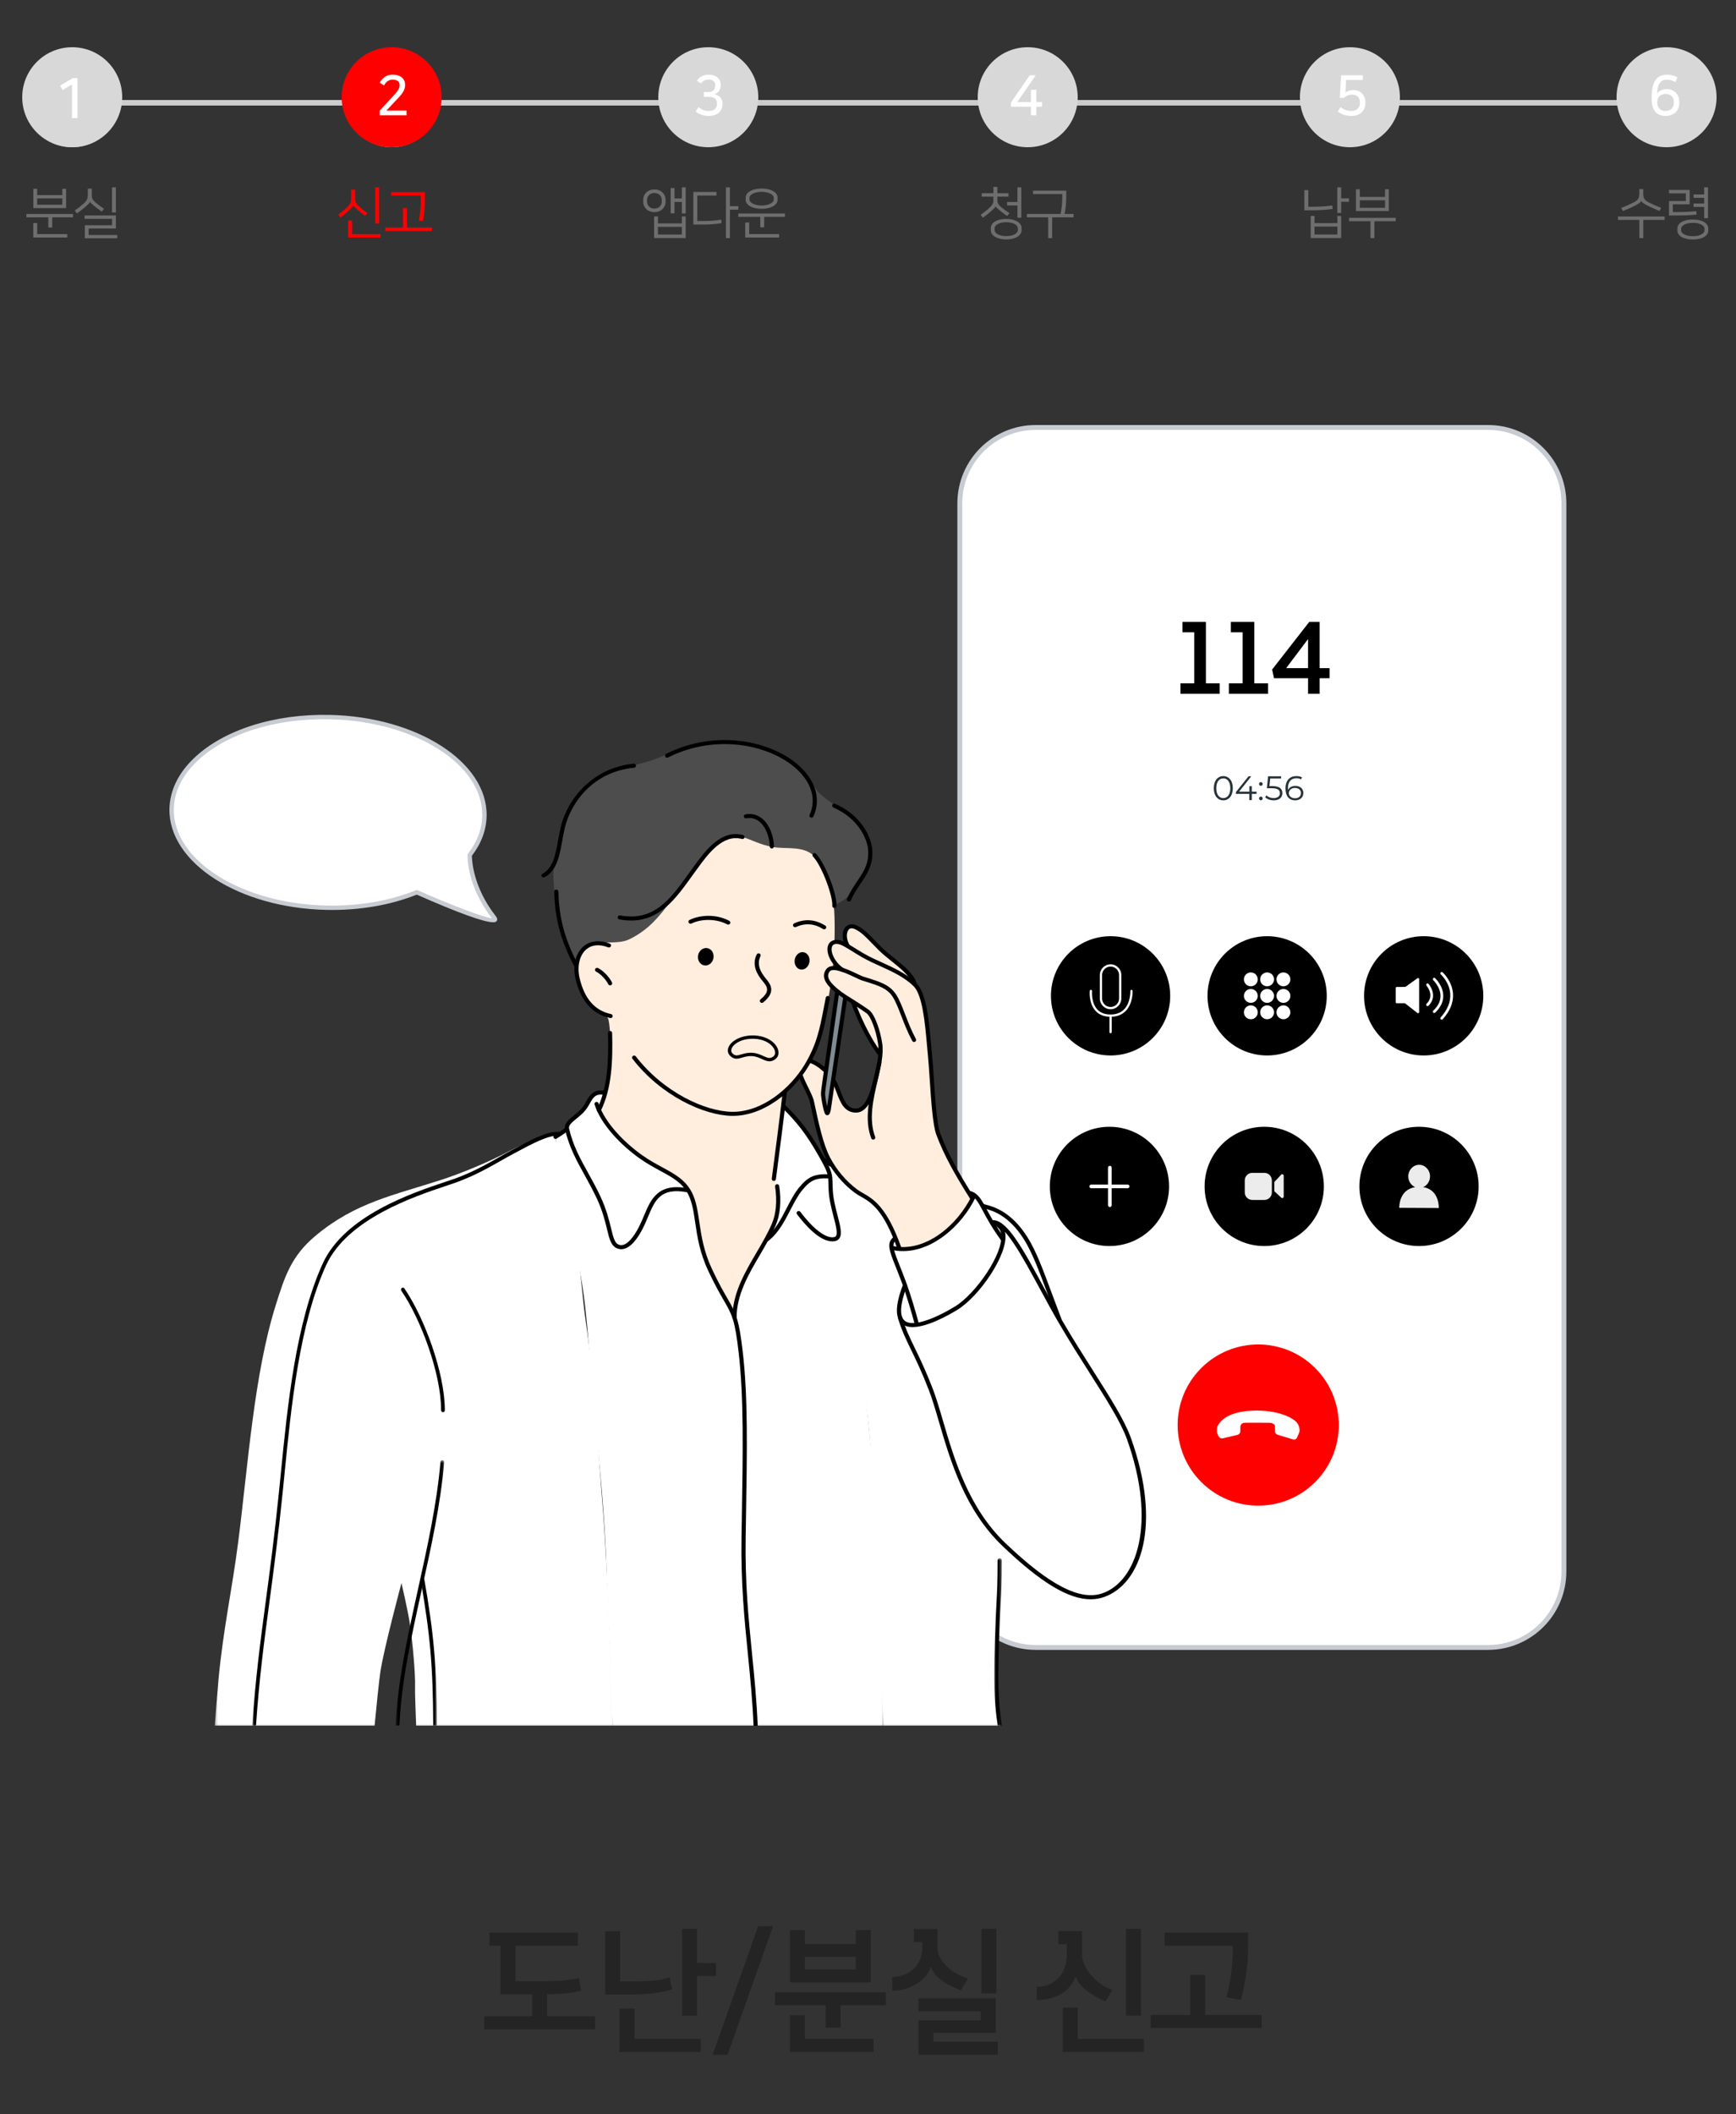 <?xml version="1.0" encoding="UTF-8"?>
<svg width="625px" height="761px" viewBox="0 0 625 761" version="1.1" xmlns="http://www.w3.org/2000/svg" xmlns:xlink="http://www.w3.org/1999/xlink">
    <rect x="0" y="0" width="625" height="761" fill="#333333" stroke="none"/>
    <title>img-m-01-2</title>
    <defs>
        <polygon id="path-1" points="0.876 0.296 115.423 0.296 115.423 203 0.876 203"></polygon>
        <polygon id="path-3" points="0.681 0.172 119.273 0.172 119.273 228 0.681 228"></polygon>
        <polygon id="path-5" points="0.321 0.993 143.974 0.993 143.974 214 0.321 214"></polygon>
        <polygon id="path-7" points="0.929 0.652 3.726 0.652 3.726 61 0.929 61"></polygon>
        <polygon id="path-9" points="0.819 0.096 112.049 0.096 112.049 214 0.819 214"></polygon>
        <polygon id="path-11" points="0.45 0.397 17.915 0.397 17.915 96 0.45 96"></polygon>
        <polygon id="path-13" points="0.375 0.315 6.309 0.315 6.309 54 0.375 54"></polygon>
    </defs>
    <g id="img-m-01-2" stroke="none" stroke-width="1" fill="none" fill-rule="evenodd">
        <g id="Group-190" transform="translate(61, 153)">
            <g id="Group-73" transform="translate(284, 0.258)">
                <path d="M190.718,439.79 L27.88,439.79 C12.787,439.79 0.552,427.555 0.552,412.462 L0.552,27.947 C0.552,12.854 12.787,0.62 27.88,0.62 L190.718,0.62 C205.81,0.62 218.046,12.854 218.046,27.947 L218.046,412.462 C218.046,427.555 205.81,439.79 190.718,439.79" id="Fill-1" fill="#FFFFFF"></path>
                <path d="M190.718,439.79 L27.88,439.79 C12.787,439.79 0.552,427.555 0.552,412.462 L0.552,27.947 C0.552,12.854 12.787,0.62 27.88,0.62 L190.718,0.62 C205.81,0.62 218.046,12.854 218.046,27.947 L218.046,412.462 C218.046,427.555 205.81,439.79 190.718,439.79 Z" id="Stroke-3" stroke="#C7CBD2" stroke-width="1.757"></path>
                <path d="M97.937,130.487 C97.937,128.196 96.908,126.934 95.413,126.934 C93.917,126.934 92.889,128.196 92.889,130.487 C92.889,132.779 93.917,134.04 95.413,134.04 C96.908,134.04 97.937,132.779 97.937,130.487 M91.994,130.487 C91.994,127.755 93.428,126.126 95.413,126.126 C97.398,126.126 98.843,127.755 98.843,130.487 C98.843,133.219 97.398,134.849 95.413,134.849 C93.428,134.849 91.994,133.219 91.994,130.487" id="Fill-5" fill="#263238"></path>
                <polygon id="Fill-7" fill="#263238" points="107.392 132.521 105.676 132.521 105.676 134.775 104.794 134.775 104.794 132.521 99.955 132.521 99.955 131.884 104.499 126.199 105.48 126.199 101.094 131.737 104.819 131.737 104.819 129.752 105.676 129.752 105.676 131.737 107.392 131.737"></polygon>
                <path d="M108.283,134.163 C108.283,133.783 108.577,133.501 108.931,133.501 C109.287,133.501 109.594,133.783 109.594,134.163 C109.594,134.543 109.287,134.837 108.931,134.837 C108.577,134.837 108.283,134.543 108.283,134.163 M108.283,128.943 C108.283,128.564 108.577,128.282 108.931,128.282 C109.287,128.282 109.594,128.564 109.594,128.943 C109.594,129.323 109.287,129.617 108.931,129.617 C108.577,129.617 108.283,129.323 108.283,128.943" id="Fill-9" fill="#263238"></path>
                <path d="M116.686,132.252 C116.686,133.71 115.67,134.85 113.574,134.85 C112.337,134.85 111.161,134.42 110.499,133.747 L110.927,133.048 C111.479,133.624 112.459,134.041 113.562,134.041 C115.02,134.041 115.791,133.33 115.791,132.289 C115.791,131.186 115.106,130.5 112.925,130.5 L111.099,130.5 L111.54,126.199 L116.233,126.199 L116.233,126.983 L112.312,126.983 L112.018,129.716 L113.122,129.716 C115.706,129.716 116.686,130.733 116.686,132.252" id="Fill-11" fill="#263238"></path>
                <path d="M123.373,132.239 C123.373,131.112 122.541,130.389 121.217,130.389 C119.906,130.389 119.012,131.198 119.012,132.263 C119.012,133.207 119.796,134.101 121.278,134.101 C122.517,134.101 123.373,133.379 123.373,132.239 M124.243,132.215 C124.243,133.82 122.981,134.849 121.314,134.849 C119.036,134.849 117.799,133.268 117.799,130.56 C117.799,127.644 119.392,126.125 121.72,126.125 C122.49,126.125 123.215,126.26 123.753,126.591 L123.397,127.302 C122.957,127.008 122.369,126.897 121.732,126.897 C119.882,126.897 118.693,128.086 118.693,130.414 C118.693,130.61 118.706,130.855 118.73,131.112 C119.158,130.169 120.164,129.642 121.352,129.642 C123.055,129.642 124.243,130.646 124.243,132.215" id="Fill-13" fill="#263238"></path>
                <path d="M87.474,380.25 C76.144,368.92 76.144,350.551 87.474,339.221 C98.804,327.891 117.173,327.891 128.503,339.221 C139.832,350.551 139.832,368.92 128.503,380.25 C117.173,391.58 98.804,391.58 87.474,380.25" id="Fill-15" fill="#FF0000"></path>
                <path d="M95.282,364.504 L100.456,363.287 C101.094,363.136 101.546,362.567 101.546,361.911 L101.546,360.844 C101.546,360.844 101.323,359.033 103.032,358.92 C104.258,358.839 112.04,358.92 112.04,358.92 C112.04,358.92 114.088,358.881 114.052,360.494 L114.052,362.044 C114.052,362.578 114.401,363.048 114.912,363.203 L120.523,364.9 C121.119,365.08 121.754,364.779 121.992,364.204 L122.709,362.474 C122.84,362.156 122.904,361.817 122.886,361.474 C122.852,360.796 122.591,359.737 121.923,358.881 C120.809,357.455 115.565,354.083 105.563,354.568 C96.038,355.03 93.962,359.046 93.415,360.005 C93.076,360.602 92.973,362.062 93.237,362.681 C93.335,362.909 93.496,363.293 93.653,363.671 C93.919,364.31 94.608,364.663 95.282,364.504" id="Fill-17" fill="#FFFFFF"></path>
                <path d="M76.299,205.224 C76.299,217.08 66.689,226.691 54.831,226.691 C42.975,226.691 33.364,217.08 33.364,205.224 C33.364,193.368 42.975,183.757 54.831,183.757 C66.689,183.757 76.299,193.368 76.299,205.224" id="Fill-19" fill="#000000"></path>
                <path d="M54.833,194.684 C53.145,194.684 51.772,196.057 51.772,197.745 L51.772,206.179 C51.772,207.865 53.145,209.237 54.833,209.237 C56.519,209.237 57.892,207.865 57.892,206.179 L57.892,197.745 C57.892,196.057 56.519,194.684 54.833,194.684 M54.833,210.048 C52.698,210.048 50.962,208.312 50.962,206.179 L50.962,197.745 C50.962,195.61 52.698,193.873 54.833,193.873 C56.967,193.873 58.702,195.61 58.702,197.745 L58.702,206.179 C58.702,208.312 56.967,210.048 54.833,210.048" id="Fill-21" fill="#FFFFFF"></path>
                <path d="M54.833,212.761 C52.518,212.761 50.689,212.038 49.399,210.613 C46.934,207.888 47.331,203.609 47.349,203.428 C47.371,203.206 47.575,203.035 47.792,203.064 C48.016,203.086 48.179,203.285 48.156,203.507 C48.151,203.549 47.779,207.617 50.004,210.072 C51.133,211.319 52.759,211.95 54.833,211.95 C56.885,211.95 58.531,211.319 59.728,210.073 C62.098,207.605 61.96,203.525 61.959,203.484 C61.949,203.261 62.123,203.072 62.349,203.062 C62.586,203.09 62.76,203.229 62.77,203.452 C62.775,203.633 62.92,207.92 60.312,210.635 C58.957,212.046 57.114,212.761 54.833,212.761" id="Fill-23" fill="#FFFFFF"></path>
                <path d="M54.833,218.695 C54.609,218.695 54.428,218.513 54.428,218.29 L54.428,212.356 C54.428,212.133 54.609,211.95 54.833,211.95 C55.056,211.95 55.238,212.133 55.238,212.356 L55.238,218.29 C55.238,218.513 55.056,218.695 54.833,218.695" id="Fill-25" fill="#FFFFFF"></path>
                <path d="M132.663,205.224 C132.663,217.08 123.052,226.691 111.195,226.691 C99.339,226.691 89.728,217.08 89.728,205.224 C89.728,193.368 99.339,183.757 111.195,183.757 C123.052,183.757 132.663,193.368 132.663,205.224" id="Fill-27" fill="#000000"></path>
                <path d="M107.825,205.254 C107.825,206.633 106.707,207.752 105.328,207.752 C103.948,207.752 102.83,206.633 102.83,205.254 C102.83,203.875 103.948,202.756 105.328,202.756 C106.707,202.756 107.825,203.875 107.825,205.254" id="Fill-29" fill="#FFFFFF"></path>
                <path d="M113.693,205.254 C113.693,206.633 112.575,207.752 111.195,207.752 C109.816,207.752 108.697,206.633 108.697,205.254 C108.697,203.875 109.816,202.756 111.195,202.756 C112.575,202.756 113.693,203.875 113.693,205.254" id="Fill-31" fill="#FFFFFF"></path>
                <path d="M119.56,205.254 C119.56,206.633 118.442,207.752 117.062,207.752 C115.683,207.752 114.565,206.633 114.565,205.254 C114.565,203.875 115.683,202.756 117.062,202.756 C118.442,202.756 119.56,203.875 119.56,205.254" id="Fill-33" fill="#FFFFFF"></path>
                <path d="M107.825,199.295 C107.825,200.674 106.707,201.793 105.328,201.793 C103.948,201.793 102.83,200.674 102.83,199.295 C102.83,197.915 103.948,196.797 105.328,196.797 C106.707,196.797 107.825,197.915 107.825,199.295" id="Fill-35" fill="#FFFFFF"></path>
                <path d="M113.693,199.295 C113.693,200.674 112.575,201.793 111.195,201.793 C109.816,201.793 108.697,200.674 108.697,199.295 C108.697,197.915 109.816,196.797 111.195,196.797 C112.575,196.797 113.693,197.915 113.693,199.295" id="Fill-37" fill="#FFFFFF"></path>
                <path d="M119.56,199.295 C119.56,200.674 118.442,201.793 117.062,201.793 C115.683,201.793 114.565,200.674 114.565,199.295 C114.565,197.915 115.683,196.797 117.062,196.797 C118.442,196.797 119.56,197.915 119.56,199.295" id="Fill-39" fill="#FFFFFF"></path>
                <path d="M107.825,211.154 C107.825,212.533 106.707,213.652 105.328,213.652 C103.948,213.652 102.83,212.533 102.83,211.154 C102.83,209.774 103.948,208.656 105.328,208.656 C106.707,208.656 107.825,209.774 107.825,211.154" id="Fill-41" fill="#FFFFFF"></path>
                <path d="M113.693,211.154 C113.693,212.533 112.575,213.652 111.195,213.652 C109.816,213.652 108.697,212.533 108.697,211.154 C108.697,209.774 109.816,208.656 111.195,208.656 C112.575,208.656 113.693,209.774 113.693,211.154" id="Fill-43" fill="#FFFFFF"></path>
                <path d="M119.56,211.154 C119.56,212.533 118.442,213.652 117.062,213.652 C115.683,213.652 114.565,212.533 114.565,211.154 C114.565,209.774 115.683,208.656 117.062,208.656 C118.442,208.656 119.56,209.774 119.56,211.154" id="Fill-45" fill="#FFFFFF"></path>
                <path d="M189.026,205.224 C189.026,217.08 179.415,226.691 167.558,226.691 C155.703,226.691 146.091,217.08 146.091,205.224 C146.091,193.368 155.703,183.757 167.558,183.757 C179.415,183.757 189.026,193.368 189.026,205.224" id="Fill-47" fill="#000000"></path>
                <path d="M157.48,202.419 L157.48,207.504 C157.48,207.72 157.655,207.896 157.871,207.896 L160.675,207.896 C160.762,207.896 160.847,207.924 160.916,207.979 L165.29,211.397 C165.545,211.597 165.92,211.415 165.92,211.089 L165.92,199.211 C165.92,198.893 165.56,198.708 165.302,198.894 L161.066,201.938 C161,201.985 160.921,202.011 160.84,202.012 L157.869,202.028 C157.654,202.03 157.48,202.204 157.48,202.419" id="Fill-49" fill="#FFFFFF"></path>
                <path d="M174.052,213.809 C173.935,213.809 173.817,213.767 173.724,213.684 C173.52,213.502 173.504,213.191 173.685,212.988 C176.13,210.261 177.288,207.442 177.13,204.609 C176.892,200.369 173.755,197.528 173.725,197.499 C173.52,197.319 173.502,197.008 173.684,196.805 C173.864,196.603 174.174,196.583 174.377,196.766 C174.52,196.892 177.851,199.91 178.113,204.554 C178.286,207.657 177.044,210.716 174.417,213.645 C174.321,213.754 174.185,213.809 174.052,213.809" id="Fill-51" fill="#FFFFFF"></path>
                <path d="M171.341,211.408 C171.21,211.408 171.078,211.355 170.982,211.252 C170.797,211.054 170.808,210.743 171.005,210.557 C172.738,208.931 173.62,207.16 173.621,205.292 C173.625,202.087 171.03,199.606 171.005,199.581 C170.808,199.395 170.797,199.083 170.982,198.886 C171.171,198.688 171.482,198.679 171.679,198.864 C171.798,198.975 174.607,201.649 174.607,205.285 C174.607,207.439 173.62,209.454 171.679,211.275 C171.582,211.364 171.462,211.408 171.341,211.408" id="Fill-53" fill="#FFFFFF"></path>
                <path d="M168.941,208.93 C168.814,208.93 168.687,208.881 168.591,208.784 C168.401,208.591 168.402,208.28 168.595,208.088 C171.618,205.093 168.698,201.705 168.572,201.562 C168.393,201.358 168.412,201.048 168.616,200.867 C168.82,200.687 169.129,200.707 169.309,200.909 C169.346,200.951 172.976,205.133 169.288,208.787 C169.191,208.883 169.067,208.93 168.941,208.93" id="Fill-55" fill="#FFFFFF"></path>
                <path d="M75.894,273.827 C75.894,285.683 66.283,295.294 54.427,295.294 C42.571,295.294 32.959,285.683 32.959,273.827 C32.959,261.971 42.571,252.36 54.427,252.36 C66.283,252.36 75.894,261.971 75.894,273.827" id="Fill-57" fill="#000000"></path>
                <path d="M54.558,281.253 C54.196,281.253 53.902,280.96 53.902,280.597 L53.902,267.058 C53.902,266.695 54.196,266.402 54.558,266.402 C54.92,266.402 55.214,266.695 55.214,267.058 L55.214,280.597 C55.214,280.96 54.92,281.253 54.558,281.253" id="Fill-59" fill="#FFFFFF"></path>
                <path d="M60.994,274.483 L47.861,274.483 C47.499,274.483 47.205,274.19 47.205,273.827 C47.205,273.464 47.499,273.171 47.861,273.171 L60.994,273.171 C61.356,273.171 61.649,273.464 61.649,273.827 C61.649,274.19 61.356,274.483 60.994,274.483" id="Fill-61" fill="#FFFFFF"></path>
                <path d="M187.348,273.827 C187.348,285.683 177.737,295.294 165.881,295.294 C154.025,295.294 144.413,285.683 144.413,273.827 C144.413,261.971 154.025,252.36 165.881,252.36 C177.737,252.36 187.348,261.971 187.348,273.827" id="Fill-63" fill="#000000"></path>
                <path d="M167.354,274.093 C168.801,273.486 169.83,271.994 169.838,270.236 C169.848,267.933 168.105,266.058 165.946,266.048 C163.787,266.038 162.029,267.897 162.019,270.2 C162.011,271.974 163.047,273.484 164.51,274.093 C158.494,275 158.766,281.539 158.766,281.539 L172.995,281.605 C172.995,281.605 173.319,274.994 167.354,274.093" id="Fill-65" fill="#ECECEC"></path>
                <path d="M131.622,273.827 C131.622,285.683 122.011,295.294 110.154,295.294 C98.299,295.294 88.686,285.683 88.686,273.827 C88.686,261.971 98.299,252.36 110.154,252.36 C122.011,252.36 131.622,261.971 131.622,273.827" id="Fill-67" fill="#000000"></path>
                <path d="M110.189,278.701 L105.849,278.701 C104.355,278.701 103.144,277.49 103.144,275.996 L103.144,271.657 C103.144,270.163 104.355,268.952 105.849,268.952 L110.189,268.952 C111.682,268.952 112.893,270.163 112.893,271.657 L112.893,275.996 C112.893,277.49 111.682,278.701 110.189,278.701" id="Fill-69" fill="#ECECEC"></path>
                <path d="M113.78,275.559 L113.78,272.255 L116.245,269.615 C116.573,269.262 117.164,269.495 117.164,269.977 L117.164,277.483 C117.164,277.947 116.611,278.188 116.271,277.872 L113.78,275.559 Z" id="Fill-71" fill="#ECECEC"></path>
            </g>
            <path d="M378.107,96.748 L378.107,93.005 L373.153,93.005 L373.153,70.873 L364.706,70.873 L364.706,74.615 L368.947,74.615 L368.947,93.005 L363.993,93.005 L363.993,96.748 L378.107,96.748 Z M395.535,96.748 L395.535,93.005 L390.581,93.005 L390.581,70.873 L382.134,70.873 L382.134,74.615 L386.375,74.615 L386.375,93.005 L381.421,93.005 L381.421,96.748 L395.535,96.748 Z M414.103,96.748 L414.103,91.152 L417.667,91.152 L417.667,87.517 L414.103,87.517 L414.103,70.873 L410.361,70.873 L396.996,88.016 L397.673,91.152 L409.933,91.152 L409.933,96.748 L414.103,96.748 Z M409.933,87.517 L402.057,87.517 L409.933,77.039 L409.933,87.517 Z" id="114" fill="#000000" fill-rule="nonzero"></path>
            <g id="Group-189" transform="translate(0, 104.258)">
                <path d="M198.631,220.241 C195.903,218.377 194.597,212.962 193.76,210.171 C190.963,200.844 189.16,189.58 183.357,181.491 C177.476,173.295 169.234,167.614 162.714,160.061 C160.322,157.29 157.138,154.486 155.779,151.037 C154.1,146.781 154.538,142.507 154.538,142.507 C154.538,142.507 156.061,139.785 157.095,135.226 C157.946,131.469 158.323,126.052 158.482,123.463 C158.758,118.889 158.855,113.62 158.088,109.88 C157.666,107.816 153.627,107.098 152.31,105.6 C147.181,99.762 144.38,89.658 146.861,82.398 C150.119,72.858 157.841,65.217 164.696,58.067 C174.393,47.953 186.077,33.612 201.686,34.059 C207.577,34.228 213.356,36.868 218.365,39.699 C221.835,41.659 226.343,42.487 229.266,45.338 C238.225,54.079 239.502,65.342 239.502,76.919 C239.502,90.912 237.565,103.487 233.792,116.99 C232.642,121.106 229.919,126.554 227.12,129.83 C226.058,131.076 221.385,136.128 221.385,136.128 C221.385,136.128 220.149,150.416 219.357,157.643 C218.576,164.747 221.71,170.135 222.162,176.978 C222.805,186.688 217.01,199.891 211.925,208.076 C209.655,211.727 206.781,216.189 203.502,219.033 C202.202,220.159 200.46,221.491 198.631,220.241" id="Fill-74" fill="#FFEDDE"></path>
                <g id="Group-78" transform="translate(235, 161)">
                    <mask id="mask-2" fill="white">
                        <use xlink:href="#path-1"></use>
                    </mask>
                    <g id="Clip-77"></g>
                    <path d="M113.616,109.536 C109.401,94.117 103.273,85.869 96.276,74.483 C92.76,68.761 87.783,61.821 84.879,55.748 C81.921,49.564 80.209,42.22 76.816,34.364 C74.376,28.708 70.319,22.328 66.099,19.334 C63.696,17.627 57.899,15.97 57.899,15.97 C57.899,15.97 32.688,7.744 20.743,5.624 C14.293,4.48 0.876,0.296 0.876,0.296 C0.876,0.296 3.596,16.947 4.434,24.298 C4.748,27.064 3.637,28.427 3.637,28.427 C3.637,28.427 13.848,70.206 16.294,91.087 C18.774,112.265 18.348,133.584 19.63,154.845 C20.427,168.052 21.577,181.225 21.577,194.455 C21.577,195.156 21.899,199.869 22.119,203 L64.092,203 C63.619,198.479 62.758,190.019 62.758,188.395 C62.758,175.423 64.12,166.407 64.12,153.487 C64.12,151.387 63.963,136.588 63.963,136.588 C63.963,136.588 73.271,144.512 76.297,147.169 C79.06,149.594 84.128,153.339 87.918,154.716 C94.584,157.139 101.376,158.092 106.632,152.964 C110.053,149.628 113.184,144.95 114.381,138.751 C116.239,129.123 115.383,116.002 113.616,109.536" id="Fill-76" fill="#FFFFFF" mask="url(#mask-2)"></path>
                </g>
                <path d="M262.988,192.298 C262.988,192.298 262.421,191.072 259.141,183.494 C258.308,181.565 256,178.51 254.613,177.125 C250.797,173.314 246.595,172.429 243.025,168.185 C236.603,160.548 235.551,156.41 232.861,147.094 C232.315,145.204 231.528,140.212 230.502,137.528 C229.323,134.441 226.801,129.739 226.801,129.739 L230.028,124.192 C230.028,124.192 233.872,125.648 235.371,127.178 C236.759,128.599 238.626,131.131 239.492,133.019 C240.769,135.808 241.592,139.154 243.668,141.202 C244.432,141.958 246.28,142.796 248.034,142.305 C249.79,141.815 251.053,140.428 251.642,139.296 C252.291,138.047 254.286,131.721 254.676,129.657 C255.066,127.593 255.989,122.397 255.989,122.397 C255.989,122.397 251.355,116.903 249.863,112.993 C248.654,109.823 246.02,103.412 246.02,103.412 C246.02,103.412 236.996,99.243 235.678,93.829 C234.903,90.641 239.426,92.538 239.857,91.032 C240.058,90.323 237.76,88.812 237.398,88.165 C236.553,86.665 236.527,83.945 237.973,82.671 C239.035,81.734 240.472,81.761 241.557,81.968 C242.164,82.082 243.888,82.787 243.888,82.787 C243.888,82.787 243.152,81.114 243.208,79.319 C243.25,77.954 243.838,76.344 245.039,76.349 C248.835,76.371 254.279,83.209 257.069,85.189 C260.504,87.627 263.904,90.481 266.462,93.361 C268.055,95.154 267.759,96.528 267.759,96.528 C267.759,96.528 270.728,99.794 271.39,102.776 C272.265,106.725 273.562,115.971 273.768,119.983 C274.299,130.316 274.251,141.161 277.034,151.22 C278.722,157.321 281.668,161.691 284.949,167.091 C286.064,168.93 289.12,174.425 289.12,174.425 C289.12,174.425 290.518,175.685 290.567,177.111 C290.916,187.191 282.769,191.653 274.157,194.404 C271.425,195.276 267.48,195.881 264.703,194.865 C263.382,194.382 262.988,192.298 262.988,192.298" id="Fill-79" fill="#FFEDDE"></path>
                <g id="Group-83" transform="translate(138, 136)">
                    <mask id="mask-4" fill="white">
                        <use xlink:href="#path-3"></use>
                    </mask>
                    <g id="Clip-82"></g>
                    <path d="M10.18,66.649 C12.811,81.194 13.333,99.63 14.805,113.998 C16.888,134.326 18.815,152.291 19.408,173.16 C19.84,188.3 21.082,201.704 21.082,216.857 C21.082,218.537 21.509,224.355 21.789,228 L119.273,228 C119.197,224.462 119.082,218.789 119.082,216.81 C119.082,203.995 118.789,190.936 118.019,178.148 C116.171,147.482 114.623,120.123 109.956,89.77 C108.216,78.445 100.952,53.601 100.952,53.601 C100.952,53.601 103.201,52.134 102.994,50.633 C102.46,46.743 101.017,41.497 100.461,37.455 C100.122,34.991 100.606,31.67 99.678,29.254 C97.907,24.647 94.266,18.566 91.539,14.574 C89.738,11.938 82.949,5.149 82.949,5.149 C82.949,5.149 82.045,11.711 81.92,12.41 C81.261,16.048 79.659,30.378 79.659,30.378 C79.659,30.378 81.588,35.79 80.64,42.263 C79.351,51.072 73.65,57.599 69.738,65.499 C66.628,71.775 65.262,79.457 65.262,79.457 C65.262,79.457 59.749,70.067 59.329,69.371 C53.452,59.593 53.298,48.148 49.933,37.199 C48.312,31.926 44.155,30.307 39.615,27.774 C33.574,24.407 27.172,20.016 22.666,15.22 C20.575,12.994 16.662,6.161 16.662,6.161 L18.788,0.427 C18.788,0.427 16.254,-0.39 14.748,0.898 C14.213,1.356 11.638,5.415 11.066,6.043 C8.092,9.313 7.656,8.486 5.462,11.236 C5.076,11.722 5.01,13.349 5.01,13.349 L0.681,16.198 C0.681,16.198 3.982,28.167 4.598,31.368 C6.837,43.024 8.063,54.943 10.18,66.649" id="Fill-81" fill="#FFFFFF" mask="url(#mask-4)"></path>
                </g>
                <path d="M146.29,90.097 C146.29,90.097 143.976,85.827 142.515,81.179 C139.816,72.596 137.318,60.242 138.558,53.596 C140.533,42.991 142.256,33.654 150.369,25.739 C157.083,19.187 168.093,18.704 175.08,15.922 C178.728,14.47 188.862,10.028 199.461,9.851 C209.156,9.689 219.137,13.442 227.029,19.217 C230.272,21.591 231.249,25.577 233.922,28.185 C238.787,32.932 247.34,36.425 250.881,43.356 C252.485,46.495 252.99,50.985 251.341,55.009 C250.351,57.423 248.216,60.91 245.727,63.991 C243.237,67.071 239.67,68.413 239.67,68.413 C239.67,68.413 238.854,65.252 238.519,64.433 C236.808,60.26 235.515,54.215 232.199,50.98 C228.161,47.04 222.205,48.526 217.226,47.653 C208.391,46.102 203.872,40.088 197.329,46.471 C191.806,51.861 185.452,60.592 180.769,66.785 C176.305,72.687 172.621,77.429 165.558,80.875 C161.27,82.968 154.666,81.057 150.601,83.259 C148.096,84.615 146.29,90.097 146.29,90.097" id="Fill-84" fill="#4D4D4D"></path>
                <path d="M240.28,100.149 C239.787,99.608 239.761,102.821 239.619,103.719 C239.134,106.803 238.808,109.87 238.301,112.964 C237.119,120.175 236.832,127.561 235.781,134.732 C235.559,136.255 235.593,140.889 237.1,141.87 C237.326,142.017 237.538,140.163 237.58,139.999 C237.884,138.811 238.203,137.714 238.42,136.487 C239.047,132.942 239.322,129.409 239.74,125.838 C240.393,120.257 241.384,114.783 242.018,109.22 C242.26,107.09 243.457,104.767 243.457,102.665 C243.457,101.458 240.983,100.921 240.28,100.149" id="Fill-86" fill="#818C92"></path>
                <path d="M268.958,219.695 C268.958,219.695 267.557,213.875 266.989,212.278 C264.935,206.486 263.049,200.496 260.597,194.912 C260.071,193.716 259.708,190.183 260.726,188.941 C261.271,188.275 262.897,192.397 262.897,192.397 C262.897,192.397 266.629,192.642 270.596,191.46 C273.492,190.597 276.629,188.504 277.961,187.341 C281.083,184.615 284.58,181.333 287.389,177.345 C289.048,174.989 288.845,172.864 290.046,173.333 C291.724,173.988 297.191,184.666 297.191,184.666 L300.338,188.657 C300.338,188.657 299.197,193.925 296.377,199.017 C293.378,204.43 288.476,209.82 285.657,212.076 C278.605,217.72 268.958,219.695 268.958,219.695" id="Fill-88" fill="#FFFFFF"></path>
                <g id="Group-92" transform="translate(16, 150)">
                    <mask id="mask-6" fill="white">
                        <use xlink:href="#path-5"></use>
                    </mask>
                    <g id="Clip-91"></g>
                    <path d="M57.856,214 C58.379,208.573 59.433,197.921 59.935,194.593 C61.183,186.311 67.537,162.608 67.537,162.608 C67.537,162.608 69.828,172.332 70.628,177.677 C71.429,183.023 72.599,195.036 72.433,200.112 C72.369,202.097 72.644,209.52 72.823,214 L143.974,214 C143.931,210.8 143.835,205.846 143.637,203.145 C143.33,198.939 141.237,150.192 140.192,137.8 C138.187,114.003 137.261,91.532 133.801,67.901 C132.578,59.546 132.109,50.095 130.758,41.77 C129.535,34.225 128.272,22.176 125.737,12.283 C125.04,9.559 122.392,0.993 122.392,0.993 C122.392,0.993 119.171,1.672 117.465,2.252 C113.359,3.651 108.645,5.9 105.9,7.362 C99.312,10.868 89.259,15.062 82.117,17.385 C64.734,23.039 50.967,25.574 36.582,37.605 C27.807,44.943 25.483,52.357 22.283,62.535 C14.445,87.47 12.316,120.071 8.765,147.79 C6.594,164.733 3.342,179.381 1.682,197.185 C1.355,200.695 0.689,209.22 0.321,214 L57.856,214 Z" id="Fill-90" fill="#FFFFFF" mask="url(#mask-6)"></path>
                </g>
                <path d="M253.371,152.98 C253.067,152.98 252.781,152.798 252.671,152.503 C250.138,145.797 251.933,138.111 253.517,131.329 C254.621,126.598 255.664,122.129 255.144,118.587 C254.435,113.746 252.479,108.554 250.958,107.479 C248.692,105.874 246.41,104.438 244.576,103.284 C242.995,102.288 241.746,101.502 240.947,100.895 C237.392,98.188 234.072,94.977 236.426,91.678 C238.385,88.924 244.028,91.614 247.76,93.395 C248.633,93.81 249.385,94.169 249.762,94.288 L251.222,94.745 C255.812,96.172 259.439,97.3 261.675,100.835 C262.856,102.707 263.805,105.158 264.903,107.996 C265.961,110.73 267.159,113.83 268.755,116.773 C268.947,117.129 268.808,117.57 268.442,117.758 C268.081,117.947 267.627,117.812 267.433,117.455 C265.795,114.43 264.578,111.285 263.506,108.511 C262.434,105.743 261.51,103.352 260.402,101.599 C258.459,98.524 255.233,97.522 250.768,96.134 L249.301,95.675 C248.823,95.523 248.064,95.162 247.104,94.704 C244.435,93.432 238.883,90.785 237.651,92.51 C236.329,94.365 237.551,96.46 241.866,99.745 C242.611,100.312 243.898,101.122 245.388,102.059 C247.236,103.223 249.535,104.671 251.835,106.299 C253.915,107.769 255.94,113.716 256.624,118.381 C257.182,122.189 256.109,126.787 254.973,131.653 C253.36,138.559 251.693,145.699 254.071,151.999 C254.214,152.377 254.016,152.795 253.629,152.935 C253.545,152.966 253.457,152.98 253.371,152.98" id="Fill-93" fill="#000000"></path>
                <path d="M262.868,193.028 C262.557,193.028 262.268,192.839 262.162,192.536 C257.097,178.149 252.586,175.575 248.961,173.506 C248.154,173.046 247.39,172.611 246.673,172.072 C242.516,168.971 238.892,164.683 236.465,159.998 C233.897,155.04 232.291,147.5 230.592,139.518 C230.328,138.28 229.507,136.619 228.637,134.857 C227.889,133.345 227.116,131.78 226.606,130.304 C226.473,129.923 226.683,129.508 227.074,129.381 C227.475,129.249 227.889,129.457 228.021,129.839 C228.503,131.23 229.256,132.752 229.982,134.225 C230.892,136.069 231.752,137.81 232.054,139.221 C233.734,147.107 235.32,154.554 237.799,159.339 C240.126,163.833 243.6,167.945 247.58,170.916 C248.225,171.398 248.949,171.811 249.715,172.249 C253.35,174.321 258.329,177.163 263.574,192.062 C263.709,192.442 263.501,192.857 263.11,192.988 C263.03,193.014 262.948,193.028 262.868,193.028" id="Fill-95" fill="#000000"></path>
                <path d="M269.101,220.2 C268.767,220.2 268.464,219.981 268.378,219.652 C267.103,214.787 265.119,208.353 263.765,204.683 C262.959,202.499 262.209,200.619 261.561,198.992 C259.174,193.007 257.976,190.003 260.811,187.997 C261.143,187.762 261.612,187.831 261.854,188.158 C262.096,188.484 262.022,188.94 261.689,189.176 C259.872,190.461 260.546,192.431 262.953,198.464 C263.606,200.101 264.36,201.993 265.171,204.191 C266.538,207.896 268.539,214.388 269.825,219.29 C269.927,219.68 269.687,220.077 269.287,220.177 C269.224,220.193 269.163,220.2 269.101,220.2" id="Fill-97" fill="#000000"></path>
                <path d="M331.654,318.458 C323.626,318.458 313.561,312.319 299.92,299.269 C286.35,286.289 281.184,268.678 277.034,254.526 C275.787,250.271 274.607,246.253 273.357,243.028 C270.848,236.549 268.835,232.409 267.061,228.755 C265.152,224.831 263.647,221.73 262.313,217.306 C262.197,216.92 262.423,216.516 262.82,216.402 C263.211,216.288 263.631,216.507 263.746,216.896 C265.048,221.209 266.531,224.264 268.41,228.131 C270.197,231.81 272.223,235.979 274.755,242.512 C276.027,245.793 277.214,249.842 278.47,254.126 C282.573,268.112 287.677,285.518 300.964,298.227 C316.796,313.372 327.916,319.114 335.955,316.28 C348.307,311.934 355.571,290.996 344.703,260.757 C342.496,254.614 337.328,246.485 331.346,237.073 C327.864,231.593 323.918,225.384 320.175,218.937 C317.852,214.936 315.592,210.768 313.407,206.737 C306.974,194.87 300.896,183.661 296.676,183.442 C296.263,183.421 295.948,183.078 295.97,182.676 C295.992,182.275 296.348,181.942 296.755,181.987 C301.822,182.249 307.517,192.756 314.727,206.057 C316.908,210.078 319.162,214.235 321.474,218.22 C325.203,224.641 329.14,230.837 332.616,236.305 C338.644,245.791 343.85,253.982 346.112,260.275 C357.42,291.733 349.817,312.952 336.463,317.652 C334.94,318.187 333.342,318.458 331.654,318.458" id="Fill-99" fill="#000000"></path>
                <path d="M299.971,189.493 C299.738,189.493 299.507,189.386 299.363,189.185 C296.098,184.701 294.223,181.207 292.855,178.656 C291.123,175.429 290.169,173.653 288.128,172.938 C287.741,172.802 287.538,172.385 287.677,172.006 C287.818,171.627 288.243,171.432 288.633,171.566 C291.223,172.473 292.335,174.545 294.178,177.98 C295.528,180.494 297.374,183.937 300.579,188.343 C300.819,188.67 300.741,189.126 300.404,189.358 C300.272,189.449 300.121,189.493 299.971,189.493" id="Fill-101" fill="#000000"></path>
                <path d="M288.874,174.589 C288.623,174.589 288.378,174.464 288.238,174.24 C282.999,165.918 278.929,158.815 276.095,151.202 C274.807,147.743 274.217,138.84 273.696,130.987 C273.478,127.71 273.274,124.614 273.04,122.29 C272.933,121.224 272.828,120.053 272.719,118.82 C272.048,111.299 271.13,100.996 267.976,97.823 C264.683,94.505 260.024,92.395 255.093,90.162 L252.997,89.207 C250.31,87.971 247.981,86.522 245.926,85.245 C243.775,83.907 241.919,82.754 240.743,82.587 C239.014,82.343 238.677,83.191 238.563,83.466 C237.829,85.269 239.434,89.047 242.602,91.219 C242.939,91.451 243.02,91.904 242.784,92.234 C242.546,92.564 242.079,92.644 241.743,92.412 C238.233,90.005 236.098,85.575 237.174,82.928 C237.742,81.535 239.129,80.883 240.956,81.144 C242.451,81.356 244.339,82.528 246.729,84.014 C248.746,85.269 251.033,86.692 253.635,87.889 L255.721,88.84 C260.782,91.132 265.564,93.296 269.05,96.808 C272.571,100.355 273.478,110.523 274.207,118.695 C274.316,119.921 274.42,121.087 274.527,122.148 C274.763,124.496 274.97,127.603 275.187,130.893 C275.676,138.266 276.284,147.441 277.498,150.706 C280.29,158.202 284.319,165.231 289.511,173.478 C289.727,173.821 289.617,174.269 289.266,174.481 C289.143,174.554 289.009,174.589 288.874,174.589" id="Fill-103" fill="#000000"></path>
                <path d="M235.835,128.575 C235.652,128.575 235.472,128.511 235.327,128.381 C233.578,126.802 231.85,125.728 230.459,125.358 C230.061,125.252 229.827,124.852 229.936,124.464 C230.043,124.076 230.453,123.847 230.853,123.952 C232.471,124.383 234.42,125.575 236.343,127.311 C236.645,127.585 236.664,128.045 236.384,128.341 C236.236,128.496 236.036,128.575 235.835,128.575" id="Fill-105" fill="#000000"></path>
                <path d="M247.1,143.268 C246.909,143.268 246.715,143.257 246.516,143.235 C242.778,142.823 241.479,139.4 240.223,136.09 C239.725,134.779 239.21,133.422 238.546,132.216 C238.351,131.861 238.488,131.419 238.851,131.228 C239.214,131.039 239.668,131.17 239.863,131.525 C240.576,132.821 241.108,134.226 241.624,135.584 C242.823,138.746 243.858,141.476 246.683,141.786 C251.159,142.265 252.874,134.205 254.59,126.405 L254.874,125.116 C254.959,124.724 255.351,124.469 255.761,124.558 C256.165,124.643 256.42,125.031 256.333,125.424 L256.05,126.71 C254.26,134.855 252.411,143.268 247.1,143.268" id="Fill-107" fill="#000000"></path>
                <path d="M255.66,122.715 C255.435,122.715 255.212,122.615 255.064,122.426 C250.769,116.895 246.837,107.962 245.366,103.631 C245.236,103.249 245.449,102.837 245.84,102.71 C246.231,102.583 246.654,102.791 246.784,103.173 C248.223,107.415 252.069,116.154 256.255,121.547 C256.505,121.866 256.44,122.324 256.11,122.567 C255.976,122.667 255.817,122.715 255.66,122.715" id="Fill-109" fill="#000000"></path>
                <path d="M268.265,97.466 C267.957,97.466 267.67,97.279 267.562,96.983 C266.461,93.957 263.14,91.293 259.928,88.716 C258.357,87.457 256.733,86.153 255.38,84.816 C254.37,83.814 253.509,82.925 252.743,82.135 C250.429,79.746 249.032,78.305 246.89,77.257 C245.896,76.769 245.123,76.797 244.59,77.344 C243.701,78.257 243.53,80.606 244.808,82.808 C245.011,83.159 244.884,83.603 244.525,83.802 C244.17,83.998 243.711,83.877 243.506,83.526 C242.017,80.957 242.017,77.867 243.509,76.338 C244.501,75.317 245.98,75.178 247.561,75.954 C249.938,77.118 251.486,78.716 253.828,81.133 C254.588,81.918 255.442,82.799 256.446,83.793 C257.741,85.076 259.335,86.355 260.877,87.591 C264.246,90.293 267.73,93.09 268.969,96.493 C269.107,96.874 268.905,97.29 268.515,97.424 C268.433,97.454 268.349,97.466 268.265,97.466" id="Fill-111" fill="#000000"></path>
                <path d="M320.369,218.337 C320.065,218.337 319.781,218.156 319.668,217.863 C318.397,214.542 317.276,211.519 316.249,208.756 C312.989,199.986 310.635,193.649 307.634,188.88 C302.095,180.076 296.109,178.487 293.553,177.81 C293.165,177.708 292.854,177.622 292.631,177.541 C292.246,177.4 292.049,176.98 292.194,176.603 C292.339,176.227 292.766,176.032 293.156,176.177 C293.346,176.246 293.612,176.316 293.945,176.403 C296.672,177.127 303.057,178.82 308.906,188.117 C311.989,193.012 314.364,199.408 317.653,208.259 C318.678,211.018 319.8,214.037 321.069,217.354 C321.214,217.731 321.016,218.15 320.63,218.292 C320.544,218.323 320.456,218.337 320.369,218.337" id="Fill-113" fill="#000000"></path>
                <g id="Group-117" transform="translate(296, 303)">
                    <mask id="mask-8" fill="white">
                        <use xlink:href="#path-7"></use>
                    </mask>
                    <g id="Clip-116"></g>
                    <path d="M3.726,61 C2.157,51.4 2.277,42.93 2.665,30.68 C2.889,23.644 3.096,19.77 3.262,16.656 C3.496,12.286 3.651,9.399 3.651,1.381 C3.651,0.979 3.317,0.652 2.904,0.652 C2.491,0.652 2.157,0.979 2.157,1.381 C2.157,9.361 2.003,12.233 1.77,16.579 C1.604,19.699 1.397,23.583 1.172,30.635 C0.795,42.521 0.67,51.337 2.217,61 L3.726,61 Z" id="Fill-115" fill="#000000" mask="url(#mask-8)"></path>
                </g>
                <g id="Group-120" transform="translate(29, 150)">
                    <mask id="mask-10" fill="white">
                        <use xlink:href="#path-9"></use>
                    </mask>
                    <g id="Clip-119"></g>
                    <path d="M2.163,214 C3.317,196.99 5.036,184.131 7.006,169.387 C8.471,158.431 10.129,146.013 11.741,130.241 C11.977,127.928 12.213,125.551 12.453,123.121 C14.82,99.191 17.766,69.408 27.376,48.271 C34.987,31.527 59.096,23.471 70.682,19.601 C71.662,19.273 72.558,18.973 73.351,18.699 C82.212,15.647 88.5,11.475 94.751,8.122 C101.851,4.313 107.454,1.301 111.337,1.567 C111.717,1.571 112.024,1.285 112.048,0.885 C112.07,0.483 111.79,0.137 111.421,0.112 C107.188,-0.159 101.436,2.909 94.158,6.814 C87.948,10.146 81.71,14.291 72.946,17.31 C72.155,17.582 71.264,17.881 70.288,18.207 C58.522,22.139 34.041,30.319 26.174,47.625 C16.458,68.994 13.499,98.921 11.12,122.966 C10.88,125.393 10.645,127.769 10.409,130.079 C8.8,145.828 7.142,158.233 5.68,169.178 C3.701,183.98 1.976,196.889 0.819,214 L2.163,214 Z" id="Fill-118" fill="#000000" mask="url(#mask-10)"></path>
                </g>
                <path d="M154.602,143.06 C154.492,143.06 154.38,143.037 154.275,142.986 C153.904,142.809 153.75,142.373 153.932,142.011 C157.841,134.216 158.143,124.239 157.886,114.618 C157.875,114.215 158.202,113.881 158.614,113.87 C159.015,113.836 159.369,114.177 159.38,114.58 C159.641,124.387 159.325,134.574 155.274,142.652 C155.144,142.91 154.878,143.06 154.602,143.06" id="Fill-121" fill="#000000"></path>
                <path d="M138.998,152.717 C138.749,152.717 138.505,152.595 138.364,152.373 C138.145,152.032 138.253,151.583 138.603,151.37 C139.97,150.54 141.175,149.741 142.288,148.928 C142.619,148.687 143.086,148.754 143.334,149.076 C143.581,149.398 143.513,149.855 143.183,150.096 C142.035,150.933 140.795,151.755 139.393,152.607 C139.269,152.681 139.134,152.717 138.998,152.717" id="Fill-123" fill="#000000"></path>
                <g id="Group-127" transform="translate(81, 268)">
                    <mask id="mask-12" fill="white">
                        <use xlink:href="#path-11"></use>
                    </mask>
                    <g id="Clip-126"></g>
                    <path d="M1.793,96 C2.464,80.363 6.057,64.094 9.849,46.935 C13.17,31.903 16.605,16.36 17.912,1.193 C17.946,0.792 17.676,0.437 17.308,0.399 C16.929,0.372 16.611,0.655 16.577,1.057 C15.278,16.121 11.856,31.612 8.545,46.593 C4.732,63.848 1.119,80.209 0.45,96 L1.793,96 Z" id="Fill-125" fill="#000000" mask="url(#mask-12)"></path>
                </g>
                <g id="Group-130" transform="translate(90, 310)">
                    <mask id="mask-14" fill="white">
                        <use xlink:href="#path-13"></use>
                    </mask>
                    <g id="Clip-129"></g>
                    <path d="M6.309,54 C6.236,32.464 5.208,20.979 1.705,0.906 C1.636,0.512 1.284,0.254 0.92,0.327 C0.557,0.402 0.318,0.784 0.387,1.18 C3.873,21.144 4.895,32.572 4.968,54 L6.309,54 Z" id="Fill-128" fill="#000000" mask="url(#mask-14)"></path>
                </g>
                <path d="M236.827,144.192 C236.556,144.192 236.293,144.064 236.113,143.832 C235.602,143.168 234.792,139.263 234.582,136.939 C234.493,135.946 234.883,133.47 234.928,133.191 L239.625,100.016 C239.681,99.618 240.07,99.338 240.467,99.394 C240.875,99.45 241.161,99.817 241.104,100.216 L236.405,133.403 C236.29,134.126 236.009,136.12 236.07,136.811 C236.194,138.18 236.491,139.809 236.774,141.055 L242.576,101.73 C242.637,101.329 243.015,101.056 243.423,101.111 C243.83,101.168 244.114,101.537 244.056,101.936 L238.102,142.284 C237.772,143.998 237.264,144.115 237.019,144.172 C236.955,144.185 236.891,144.192 236.827,144.192" id="Fill-131" fill="#000000"></path>
                <path d="M217.604,167.856 C217.572,167.856 217.541,167.855 217.508,167.85 C217.099,167.799 216.809,167.435 216.862,167.035 L216.959,166.283 C218.263,156.306 219.494,146.882 220.799,135.792 C220.846,135.391 221.24,135.105 221.626,135.151 C222.037,135.197 222.332,135.559 222.285,135.959 C220.977,147.058 219.746,156.485 218.442,166.466 L218.344,167.22 C218.295,167.587 217.975,167.856 217.604,167.856" id="Fill-133" fill="#000000"></path>
                <path d="M202.84,144.433 C202.752,144.433 202.666,144.433 202.577,144.432 C192.534,144.313 176.989,137.22 166.71,123.894 C166.463,123.572 166.528,123.116 166.858,122.873 C167.19,122.631 167.656,122.697 167.904,123.017 C177.893,135.968 192.917,142.859 202.595,142.974 C213.424,143.103 223.464,134.569 228.648,126.052 C233.029,118.85 234.19,112.795 235.532,105.785 C235.779,104.506 236.028,103.199 236.304,101.849 C236.387,101.454 236.798,101.199 237.183,101.278 C237.589,101.356 237.851,101.74 237.769,102.135 C237.494,103.478 237.244,104.78 237,106.053 C235.631,113.2 234.45,119.372 229.93,126.797 C224.571,135.605 214.139,144.433 202.84,144.433" id="Fill-135" fill="#000000"></path>
                <path d="M213.303,103.766 C213.09,103.766 212.879,103.677 212.732,103.505 C212.466,103.197 212.507,102.737 212.824,102.478 C216.477,99.493 215.184,97.906 213.547,95.898 C213.338,95.641 213.131,95.386 212.937,95.131 C210.574,92.02 210.071,89.058 211.444,86.326 C211.625,85.964 212.077,85.814 212.443,85.993 C212.813,86.17 212.966,86.606 212.785,86.968 C211.678,89.17 212.133,91.625 214.136,94.263 C214.32,94.505 214.519,94.747 214.717,94.991 C216.335,96.977 218.552,99.698 213.783,103.596 C213.643,103.71 213.473,103.766 213.303,103.766" id="Fill-137" fill="#000000"></path>
                <path d="M235.724,77.283 C235.586,77.283 235.448,77.246 235.324,77.17 C232.104,75.183 228.907,74.948 225.55,76.453 C225.173,76.616 224.732,76.46 224.56,76.095 C224.388,75.728 224.551,75.296 224.926,75.128 C228.778,73.403 232.44,73.665 236.123,75.938 C236.472,76.154 236.576,76.603 236.355,76.944 C236.212,77.162 235.97,77.283 235.724,77.283" id="Fill-139" fill="#000000"></path>
                <path d="M201.19,75.588 C201.07,75.588 200.948,75.56 200.836,75.5 C197.019,73.482 191.711,73.359 187.93,75.202 C187.562,75.38 187.111,75.236 186.927,74.876 C186.743,74.516 186.893,74.078 187.261,73.898 C190.805,72.171 196.597,71.601 201.547,74.218 C201.91,74.41 202.044,74.853 201.847,75.207 C201.712,75.45 201.456,75.588 201.19,75.588" id="Fill-141" fill="#000000"></path>
                <path d="M230.437,88.912 C230.653,87.183 229.632,85.657 228.158,85.503 C226.683,85.347 225.313,86.623 225.098,88.352 C224.881,90.081 225.902,91.608 227.376,91.763 C228.851,91.918 230.221,90.641 230.437,88.912" id="Fill-143" fill="#000000"></path>
                <path d="M195.903,87.323 C196.049,85.587 194.91,84.105 193.359,84.013 C191.808,83.92 190.432,85.252 190.288,86.989 C190.141,88.725 191.281,90.208 192.832,90.3 C194.382,90.393 195.757,89.059 195.903,87.323" id="Fill-145" fill="#000000"></path>
                <path d="M158.834,109.234 C158.781,109.234 158.728,109.228 158.673,109.217 C152.359,107.864 148.188,103.229 146.275,95.441 C145.066,90.517 146.146,85.905 149.093,83.404 C151.502,81.362 154.846,81.01 158.511,82.413 C158.895,82.561 159.084,82.984 158.933,83.358 C158.782,83.733 158.349,83.915 157.965,83.77 C154.798,82.556 152.068,82.811 150.073,84.505 C147.587,86.615 146.666,90.775 147.729,95.101 C149.521,102.401 153.207,106.553 158.994,107.794 C159.396,107.88 159.651,108.268 159.563,108.662 C159.486,109.002 159.177,109.234 158.834,109.234" id="Fill-147" fill="#000000"></path>
                <path d="M158.658,97.449 C158.379,97.449 158.111,97.296 157.983,97.034 C157.357,95.754 155.589,93.506 153.616,92.516 C153.25,92.332 153.105,91.892 153.293,91.534 C153.482,91.177 153.932,91.035 154.299,91.219 C156.71,92.429 158.666,95.043 159.332,96.406 C159.51,96.77 159.351,97.205 158.979,97.378 C158.876,97.426 158.765,97.449 158.658,97.449" id="Fill-149" fill="#000000"></path>
                <path d="M239.391,69.612 C239.372,69.612 239.353,69.611 239.334,69.61 C238.923,69.58 238.614,69.231 238.644,68.829 C238.91,65.362 234.863,54.344 231.684,51.072 C231.401,50.78 231.414,50.319 231.713,50.042 C232.014,49.764 232.485,49.778 232.769,50.07 C236.05,53.448 240.456,64.734 240.135,68.937 C240.106,69.32 239.778,69.612 239.391,69.612" id="Fill-151" fill="#000000"></path>
                <path d="M166.208,74.115 C164.879,74.115 163.474,73.986 161.981,73.709 C161.576,73.635 161.31,73.253 161.387,72.857 C161.463,72.462 161.845,72.202 162.26,72.277 C174.453,74.532 180.351,66.362 186.587,57.708 C187.091,57.011 187.593,56.313 188.098,55.624 L188.788,54.675 C192.906,49.003 198.552,41.24 206.509,43.353 C206.906,43.46 207.141,43.86 207.032,44.248 C206.924,44.637 206.519,44.872 206.114,44.76 C199.171,42.911 193.872,50.197 190.008,55.518 L189.313,56.47 C188.811,57.158 188.311,57.852 187.81,58.547 C182.283,66.215 176.588,74.115 166.208,74.115" id="Fill-153" fill="#000000"></path>
                <path d="M216.874,48.183 C216.461,48.183 216.127,47.857 216.127,47.454 C216.127,44.511 214.846,40.491 212.398,38.505 C211.044,37.404 209.457,37.009 207.677,37.33 C207.278,37.402 206.881,37.143 206.808,36.746 C206.731,36.35 207,35.971 207.405,35.897 C209.599,35.498 211.664,36.012 213.353,37.384 C216.286,39.763 217.621,44.272 217.621,47.454 C217.621,47.857 217.287,48.183 216.874,48.183" id="Fill-155" fill="#000000"></path>
                <path d="M231.162,37.117 C231.059,37.117 230.958,37.097 230.86,37.054 C230.482,36.891 230.311,36.461 230.479,36.093 C232.964,30.62 231.265,24.606 225.815,19.591 C216.47,10.989 197.06,6.601 179.499,15.422 C179.132,15.608 178.683,15.466 178.492,15.107 C178.304,14.749 178.448,14.309 178.814,14.125 C196.988,5.002 217.123,9.585 226.841,18.531 C232.777,23.995 234.602,30.612 231.845,36.683 C231.721,36.955 231.448,37.117 231.162,37.117" id="Fill-157" fill="#000000"></path>
                <path d="M244.655,67.303 C244.56,67.303 244.466,67.286 244.374,67.249 C243.991,67.097 243.807,66.672 243.964,66.3 C245.006,63.805 246.333,61.854 247.618,59.968 C249.805,56.756 251.694,53.982 251.582,49.364 C251.458,44.272 247.475,37.109 239.025,33.411 C238.649,33.246 238.481,32.815 238.65,32.448 C238.818,32.08 239.256,31.915 239.638,32.081 C248.677,36.038 252.94,43.796 253.076,49.329 C253.198,54.407 251.093,57.5 248.863,60.774 C247.618,62.601 246.332,64.49 245.346,66.849 C245.228,67.132 244.95,67.303 244.655,67.303" id="Fill-159" fill="#000000"></path>
                <path d="M146.284,90.77 C146.012,90.77 145.748,90.624 145.616,90.37 C140.066,79.659 138.772,71.967 138.536,63.714 C138.525,63.312 138.849,62.976 139.262,62.965 C139.667,62.985 140.018,63.271 140.03,63.673 C140.26,71.731 141.524,79.244 146.95,89.712 C147.136,90.072 146.988,90.51 146.62,90.691 C146.513,90.745 146.397,90.77 146.284,90.77" id="Fill-161" fill="#000000"></path>
                <path d="M134.685,58.618 C134.416,58.618 134.158,58.476 134.023,58.228 C133.831,57.871 133.972,57.431 134.337,57.244 C138.125,55.303 139.018,50.332 139.961,45.069 C140.258,43.414 140.565,41.703 140.97,40.105 C143.544,29.94 152.638,19.057 167.152,17.662 C167.57,17.626 167.927,17.915 167.967,18.316 C168.008,18.716 167.708,19.073 167.297,19.113 C152.566,20.53 144.689,31.495 142.42,40.455 C142.028,42.004 141.725,43.69 141.433,45.32 C140.467,50.699 139.47,56.26 135.032,58.535 C134.921,58.591 134.802,58.618 134.685,58.618" id="Fill-163" fill="#000000"></path>
                <path d="M238.153,162.731 C238.018,162.731 237.882,162.696 237.761,162.623 C236.909,162.11 236.001,161.494 234.907,160.684 C234.577,160.44 234.513,159.983 234.762,159.663 C235.013,159.342 235.483,159.281 235.808,159.523 C236.865,160.304 237.734,160.895 238.544,161.381 C238.895,161.592 239.005,162.041 238.789,162.384 C238.647,162.608 238.402,162.731 238.153,162.731" id="Fill-165" fill="#000000"></path>
                <path d="M169.228,159.714 C171.866,161.589 174.447,162.99 176.724,164.227 C181.222,166.67 184.776,168.6 186.84,172.823 C188.229,175.666 188.72,178.988 189.29,182.836 C190.037,187.885 190.883,193.609 193.981,200.203 C196.395,205.342 198.156,208.393 199.571,210.843 C202.575,216.046 203.587,217.8 204.964,229.906 C206.791,245.936 206.483,264.569 206.056,290.358 L205.96,296.155 C205.697,312.559 207.002,325.614 208.266,338.241 C209.082,346.403 209.915,354.81 210.301,364 L211.796,364 C211.41,354.748 210.573,346.302 209.752,338.099 C208.494,325.514 207.192,312.501 207.455,296.178 L207.549,290.38 C207.977,264.537 208.287,245.866 206.45,229.744 C205.038,217.343 203.904,215.379 200.873,210.128 C199.471,207.701 197.727,204.68 195.339,199.597 C192.332,193.193 191.5,187.579 190.768,182.627 C190.181,178.662 189.675,175.239 188.189,172.197 C185.919,167.552 181.995,165.421 177.451,162.953 C175.101,161.677 172.672,160.358 170.107,158.535 C164.063,154.241 156.786,147.095 154.488,139.92 C154.366,139.534 153.944,139.319 153.552,139.441 C153.159,139.561 152.939,139.97 153.062,140.354 C155.468,147.869 162.991,155.282 169.228,159.714" id="Fill-167" fill="#000000"></path>
                <path d="M203.441,217.814 C203.029,217.814 202.695,217.488 202.695,217.085 C202.695,208.425 207.079,200.943 211.32,193.708 C213.3,190.327 215.349,186.831 216.866,183.322 C218.424,179.718 218.836,175.065 218.053,169.868 C217.994,169.471 218.277,169.099 218.685,169.041 C219.081,168.988 219.471,169.259 219.533,169.657 C220.353,175.118 219.908,180.039 218.244,183.889 C216.69,187.479 214.62,191.014 212.617,194.431 C208.473,201.502 204.188,208.812 204.188,217.085 C204.188,217.488 203.854,217.814 203.441,217.814" id="Fill-169" fill="#000000"></path>
                <path d="M238.624,189.613 C234.018,189.613 228.775,183.612 225.936,179.84 C225.692,179.515 225.765,179.059 226.097,178.82 C226.427,178.583 226.895,178.651 227.142,178.977 C231.915,185.319 236.496,188.72 239.373,188.074 C239.666,188.009 239.854,187.886 239.985,187.677 C240.641,186.631 239.895,183.754 239.104,180.708 C238.336,177.744 237.465,174.385 237.324,171.054 C237.297,170.372 237.279,169.773 237.264,169.236 C237.146,165.319 237.132,164.817 233.596,158.607 C229.497,151.407 226.028,146.831 220.795,141.724 C220.504,141.44 220.504,140.979 220.795,140.694 C221.087,140.409 221.56,140.409 221.852,140.694 C227.192,145.906 230.728,150.569 234.903,157.9 C238.614,164.418 238.633,165.054 238.756,169.194 C238.771,169.726 238.789,170.32 238.818,170.994 C238.95,174.174 239.802,177.455 240.553,180.35 C241.497,183.991 242.244,186.867 241.261,188.437 C240.918,188.985 240.395,189.341 239.708,189.495 C239.351,189.574 238.989,189.613 238.624,189.613" id="Fill-171" fill="#000000"></path>
                <path d="M215.238,189.551 C215.022,189.551 214.807,189.46 214.661,189.285 C214.399,188.973 214.446,188.513 214.764,188.259 C218.135,185.561 220.216,181.529 222.229,177.629 C223.65,174.873 224.994,172.271 226.746,170.159 C229.537,166.793 231.802,165.229 237.11,165.468 C237.523,165.485 237.841,165.826 237.822,166.228 C237.804,166.619 237.473,166.924 237.076,166.924 C237.066,166.924 237.054,166.924 237.043,166.923 C232.313,166.725 230.478,167.977 227.907,171.076 C226.256,173.066 224.949,175.6 223.564,178.283 C221.481,182.32 219.328,186.494 215.713,189.386 C215.572,189.497 215.406,189.551 215.238,189.551" id="Fill-173" fill="#000000"></path>
                <path d="M162.652,192.434 C161.986,192.434 161.338,192.26 160.715,191.914 C158.923,190.913 158.374,188.658 157.544,185.241 C156.82,182.264 155.919,178.557 153.85,174.142 C152.368,170.978 150.86,168.257 149.402,165.623 C146.618,160.596 143.988,155.847 142.428,149.401 C141.918,147.294 143.728,145.822 145.644,144.262 C146.713,143.393 147.818,142.494 148.672,141.41 C149.194,140.747 149.616,139.999 150.024,139.275 C151.256,137.095 152.653,134.624 156.891,135.45 C157.296,135.529 157.558,135.912 157.477,136.307 C157.397,136.703 157,136.96 156.598,136.879 C153.427,136.26 152.551,137.82 151.333,139.979 C150.897,140.75 150.447,141.547 149.856,142.298 C148.902,143.51 147.679,144.504 146.601,145.382 C144.731,146.903 143.598,147.895 143.882,149.066 C145.396,155.324 147.862,159.776 150.716,164.93 C152.186,167.585 153.706,170.328 155.209,173.536 C157.339,178.081 158.297,182.026 158.998,184.905 C159.711,187.84 160.226,189.961 161.457,190.647 C162.101,191.009 162.762,191.067 163.475,190.84 C165.519,190.182 167.794,187.269 169.881,182.639 C170.231,181.862 170.559,181.079 170.882,180.305 C173.312,174.498 175.825,168.492 186.589,170.494 C186.994,170.57 187.259,170.951 187.182,171.347 C187.105,171.741 186.714,172 186.308,171.926 C176.735,170.15 174.767,174.874 172.266,180.855 C171.937,181.641 171.604,182.437 171.249,183.226 C169.65,186.773 167.085,191.212 163.944,192.223 C163.506,192.364 163.076,192.434 162.652,192.434" id="Fill-175" fill="#000000"></path>
                <path d="M98.478,251.107 C98.108,251.107 97.808,250.781 97.808,250.378 C97.808,237.087 90.415,217.441 83.511,207.429 C83.289,207.107 83.349,206.65 83.645,206.408 C83.941,206.166 84.362,206.233 84.583,206.555 C91.617,216.753 99.148,236.797 99.148,250.378 C99.148,250.781 98.849,251.107 98.478,251.107" id="Fill-177" fill="#000000"></path>
                <path d="M264.093,193.119 C262.773,193.119 261.444,192.982 260.114,192.695 C259.712,192.607 259.458,192.218 259.547,191.825 C259.636,191.432 260.031,191.189 260.439,191.271 C272.042,193.788 283.731,183.82 288.861,173.171 C289.035,172.808 289.478,172.651 289.854,172.822 C290.228,172.993 290.388,173.427 290.211,173.791 C285.414,183.751 275.043,193.119 264.093,193.119" id="Fill-179" fill="#000000"></path>
                <path d="M267.582,220.466 C266.107,220.466 264.804,220.14 263.811,219.35 C261.176,217.254 261.273,212.612 264.111,205.158 C264.256,204.779 264.685,204.588 265.071,204.729 C265.458,204.868 265.654,205.288 265.512,205.665 C262.996,212.273 262.735,216.613 264.755,218.22 C267.824,220.658 276.115,217.139 282.854,213.029 C290.279,208.501 300.305,194.068 299.469,187.103 C299.274,185.482 298.487,184.467 297.061,183.997 C296.671,183.869 296.461,183.455 296.593,183.073 C296.726,182.694 297.144,182.491 297.54,182.616 C299.511,183.266 300.691,184.758 300.952,186.934 C301.858,194.481 291.57,209.433 283.645,214.264 C280.168,216.386 272.797,220.466 267.582,220.466" id="Fill-181" fill="#000000"></path>
                <path d="M209.283,121.712 C209.496,121.712 209.715,121.719 209.941,121.736 C211.559,121.856 212.774,122.409 213.846,122.897 C215.428,123.616 216.237,123.925 217.392,123.078 C218.261,122.44 218.291,121.211 217.469,119.949 C216.219,118.031 213.617,116.811 210.509,116.683 C206.363,116.526 203.328,118.244 202.475,120.043 C202.237,120.547 202.078,121.282 202.679,121.917 C202.68,121.917 202.68,121.918 202.68,121.918 C203.666,122.957 204.446,122.728 205.867,122.309 C206.782,122.039 207.891,121.712 209.283,121.712 M216.026,124.789 C215.1,124.789 214.228,124.392 213.328,123.982 C212.35,123.536 211.244,123.032 209.849,122.929 C208.363,122.824 207.228,123.157 206.221,123.455 C204.714,123.899 203.289,124.319 201.78,122.73 C200.964,121.868 200.81,120.706 201.363,119.541 C202.387,117.382 205.892,115.31 210.559,115.488 C214.069,115.632 217.039,117.06 218.503,119.307 C219.676,121.108 219.526,123.007 218.13,124.033 C217.381,124.584 216.689,124.788 216.026,124.789" id="Fill-183" fill="#000000"></path>
                <path d="M113.409,36.426 C113.749,17.475 88.815,1.558 57.716,0.875 C26.616,0.192 1.128,15.001 0.787,33.952 C0.445,52.903 25.38,68.82 56.48,69.503 C68.573,69.769 79.818,67.693 89.066,63.939 C89.066,63.939 120.739,77.941 116.888,73.037 C107.659,61.281 108.113,50.524 108.113,50.524 C111.429,46.265 113.317,41.494 113.409,36.426" id="Fill-185" fill="#FFFFFF"></path>
                <path d="M112.626,36.412 C112.958,17.92 88.317,2.33 57.698,1.659 C38.05,1.231 20.2,6.913 9.84,16.867 C4.539,21.96 1.68,27.872 1.569,33.966 C1.236,52.458 25.878,68.048 56.496,68.72 C68.129,68.978 79.269,67.071 88.772,63.213 C88.97,63.134 89.19,63.137 89.383,63.223 C100.567,68.168 112.947,72.997 116.1,73.299 C106.976,61.54 107.313,50.939 107.331,50.491 C107.339,50.329 107.397,50.172 107.496,50.043 C110.814,45.781 112.539,41.195 112.626,36.412 Z M89.053,64.788 C79.42,68.642 68.148,70.544 56.463,70.286 C24.983,69.595 -0.345,53.289 0.004,33.939 C0.122,27.419 3.147,21.125 8.754,15.738 C19.407,5.502 37.718,-0.35 57.732,0.093 C89.212,0.784 114.539,17.089 114.192,36.44 L114.192,36.44 C114.101,41.491 112.317,46.319 108.894,50.795 C108.899,52.421 109.305,62.109 117.505,72.554 C118.2,73.44 118.033,74.027 117.771,74.364 C117.579,74.612 117.167,74.736 116.533,74.735 C113.246,74.735 104.032,71.401 89.053,64.788 L89.053,64.788 Z" id="Fill-187" fill="#C7CBD2"></path>
            </g>
        </g>
        <path d="M214.272,730.52 L214.272,725.816 L196.992,725.816 L196.992,717.896 C199.84,717.864 202.248,717.744 204.216,717.536 C206.184,717.328 207.84,717 209.184,716.552 L209.184,716.552 L208.416,712.04 C205.44,712.808 201.328,713.192 196.08,713.192 L196.08,713.192 L185.568,713.192 L185.568,700.424 L208.08,700.424 L208.08,695.72 L176.208,695.72 L176.208,700.424 L180.192,700.424 L180.192,717.896 L191.616,717.896 L191.616,725.816 L174.336,725.816 L174.336,730.52 L214.272,730.52 Z M250.948,725.576 L250.948,711.32 L257.764,711.32 L257.764,706.616 L250.948,706.616 L250.948,694.328 L245.572,694.328 L245.572,725.576 L250.948,725.576 Z M226.948,717.992 C228.228,717.992 229.564,717.96 230.956,717.896 C232.348,717.832 233.708,717.72 235.036,717.56 C236.364,717.4 237.628,717.2 238.828,716.96 C240.028,716.72 241.076,716.424 241.972,716.072 L241.972,716.072 L241.06,711.8 C239.364,712.408 237.372,712.808 235.084,713 C232.796,713.192 230.548,713.288 228.34,713.288 L228.34,713.288 L223.252,713.288 L223.252,695.192 L217.876,695.192 L217.876,717.992 L226.948,717.992 Z M252.292,738.68 L252.292,733.976 L228.436,733.976 L228.436,723.08 L223.06,723.08 L223.06,738.68 L252.292,738.68 Z M261.944,739.688 L278.312,693.416 L272.936,693.416 L256.568,739.688 L261.944,739.688 Z M313.5,713.624 L313.5,694.808 L308.124,694.808 L308.124,699.8 L289.788,699.8 L289.788,694.808 L284.412,694.808 L284.412,713.624 L313.5,713.624 Z M308.124,708.968 L289.788,708.968 L289.788,704.456 L308.124,704.456 L308.124,708.968 Z M302.652,729.896 L302.652,721.832 L318.924,721.832 L318.924,717.128 L278.988,717.128 L278.988,721.832 L297.276,721.832 L297.276,729.896 L302.652,729.896 Z M314.46,738.68 L314.46,733.976 L289.788,733.976 L289.788,725.432 L284.412,725.432 L284.412,738.68 L314.46,738.68 Z M358.72,717.608 L358.72,694.328 L353.344,694.328 L353.344,717.608 L358.72,717.608 Z M321.232,716.648 C321.776,716.616 322.28,716.576 322.744,716.528 C323.208,716.48 323.664,716.424 324.112,716.36 C324.56,716.296 325.024,716.2 325.504,716.072 C325.984,715.944 326.512,715.768 327.088,715.544 C327.76,715.288 328.48,714.96 329.248,714.56 C330.016,714.16 330.768,713.664 331.504,713.072 C332.24,712.48 332.92,711.776 333.544,710.96 C334.168,710.144 334.688,709.192 335.104,708.104 C335.968,710.056 337.344,711.704 339.232,713.048 C341.12,714.392 343.36,715.528 345.952,716.456 L345.952,716.456 L348.496,712.232 C347.024,711.784 345.624,711.176 344.296,710.408 C342.968,709.64 341.8,708.768 340.792,707.792 C339.784,706.816 338.984,705.76 338.392,704.624 C337.8,703.488 337.504,702.328 337.504,701.144 L337.504,701.144 L337.504,694.424 L329.008,694.424 L329.008,699.128 L332.032,699.128 L332.032,701.144 C332.032,702.424 331.856,703.584 331.504,704.624 C331.152,705.664 330.688,706.584 330.112,707.384 C329.536,708.184 328.888,708.856 328.168,709.4 C327.448,709.944 326.704,710.376 325.936,710.696 C324.944,711.112 324.048,711.384 323.248,711.512 C322.448,711.64 321.776,711.704 321.232,711.704 L321.232,711.704 L321.232,716.648 Z M359.248,739.64 L359.248,734.984 L336.064,734.984 L336.064,731.768 L358.48,731.768 L358.48,719.384 L330.688,719.384 L330.688,724.04 L353.104,724.04 L353.104,727.304 L330.688,727.304 L330.688,739.64 L359.248,739.64 Z M410.76,725.624 L410.76,694.328 L405.384,694.328 L405.384,725.624 L410.76,725.624 Z M397.992,720.44 L400.488,716.312 C399.016,715.864 397.624,715.168 396.312,714.224 C395,713.28 393.84,712.216 392.832,711.032 C391.824,709.848 391.024,708.6 390.432,707.288 C389.84,705.976 389.544,704.728 389.544,703.544 L389.544,703.544 L389.544,695.144 L381.048,695.144 L381.048,699.848 L384.072,699.848 L384.072,703.544 C384.072,706.008 383.576,708.144 382.584,709.952 C381.592,711.76 380.2,713.128 378.408,714.056 C376.904,714.824 375.192,715.208 373.272,715.208 L373.272,715.208 L373.272,720.008 C374.488,719.976 375.648,719.864 376.752,719.672 C377.856,719.48 378.904,719.192 379.896,718.808 C381.56,718.168 383.032,717.256 384.312,716.072 C385.592,714.888 386.552,713.336 387.192,711.416 C387.896,713.304 389.224,715.016 391.176,716.552 C393.128,718.088 395.4,719.384 397.992,720.44 L397.992,720.44 Z M411.864,738.68 L411.864,733.976 L388.008,733.976 L388.008,722.696 L382.632,722.696 L382.632,738.68 L411.864,738.68 Z M446.716,719.912 C447.036,718.856 447.356,717.6 447.676,716.144 C447.996,714.688 448.284,713.104 448.54,711.392 C448.796,709.68 448.996,707.88 449.14,705.992 C449.284,704.104 449.356,702.216 449.356,700.328 L449.356,700.328 L449.356,695.72 L419.26,695.72 L419.26,700.424 L443.836,700.424 C443.836,704.264 443.62,707.712 443.188,710.768 C442.756,713.824 442.188,716.552 441.484,718.952 L441.484,718.952 L446.716,719.912 Z M454.204,730.04 L454.204,725.336 L433.9,725.336 L433.9,710.936 L428.524,710.936 L428.524,725.336 L414.268,725.336 L414.268,730.04 L454.204,730.04 Z" id="도난/분실신고" fill="#242424" fill-rule="nonzero"></path>
        <g id="Group" transform="translate(8, 17)">
            <polygon id="Fill-57" fill="#CCCCCC" points="10 21 596 21 596 19 10 19"></polygon>
            <path d="M150,19 C150,28.389 142.389,36 133.001,36 C123.612,36 116,28.389 116,19 C116,9.611 123.612,2 133.001,2 C142.389,2 150,9.611 150,19" id="Fill-62" fill="#CCCCCC"></path>
            <path d="M35,19 C35,28.389 27.389,36 17.999,36 C8.612,36 1,28.389 1,19 C1,9.611 8.612,2 17.999,2 C27.389,2 35,9.611 35,19" id="Fill-63" fill="#CCCCCC"></path>
            <path d="M17.401,26 C17.118,26 16.841,25.899 16.62,25.713 L10.448,20.513 C9.925,20.072 9.849,19.278 10.279,18.741 C10.711,18.205 11.484,18.128 12.01,18.57 L17.23,22.968 L24.819,13.462 C25.248,12.926 26.022,12.843 26.548,13.284 C27.074,13.724 27.152,14.517 26.722,15.055 L18.353,25.538 C18.147,25.797 17.847,25.961 17.523,25.994 C17.482,25.998 17.441,26 17.401,26" id="Fill-76" fill="#FFFFFF"></path>
            <path d="M17.401,26 C17.118,26 16.841,25.899 16.62,25.713 L10.448,20.513 C9.925,20.072 9.849,19.278 10.279,18.741 C10.711,18.205 11.484,18.128 12.01,18.57 L17.23,22.968 L24.819,13.462 C25.248,12.926 26.022,12.843 26.548,13.284 C27.074,13.724 27.152,14.517 26.722,15.055 L18.353,25.538 C18.147,25.797 17.847,25.961 17.523,25.994 C17.482,25.998 17.441,26 17.401,26 Z" id="Stroke-77" stroke="#FFFFFF"></path>
            <path d="M132.401,26 C132.118,26 131.841,25.899 131.62,25.713 L125.448,20.513 C124.925,20.072 124.849,19.278 125.279,18.741 C125.711,18.205 126.484,18.128 127.01,18.57 L132.23,22.968 L139.819,13.462 C140.248,12.926 141.022,12.843 141.548,13.284 C142.074,13.724 142.152,14.517 141.722,15.055 L133.353,25.538 C133.147,25.797 132.847,25.961 132.523,25.994 C132.482,25.998 132.441,26 132.401,26" id="Fill-78" fill="#FFFFFF"></path>
            <path d="M132.401,26 C132.118,26 131.841,25.899 131.62,25.713 L125.448,20.513 C124.925,20.072 124.849,19.278 125.279,18.741 C125.711,18.205 126.484,18.128 127.01,18.57 L132.23,22.968 L139.819,13.462 C140.248,12.926 141.022,12.843 141.548,13.284 C142.074,13.724 142.152,14.517 141.722,15.055 L133.353,25.538 C133.147,25.797 132.847,25.961 132.523,25.994 C132.482,25.998 132.441,26 132.401,26 Z" id="Stroke-79" stroke="#FFFFFF"></path>
            <circle id="Oval" fill="#D8D8D8" cx="18" cy="18" r="18"></circle>
            <polygon id="1" fill="#FFFFFF" fill-rule="nonzero" points="19.9 25.52 19.9 11.1 18.24 11.1 13.6 13.82 14.54 15.42 17.92 13.42 17.92 25.52"></polygon>
            <circle id="Oval-Copy" fill="#FF0000" cx="133" cy="18" r="18"></circle>
            <path d="M138.36,24.52 L138.36,22.8 L131.12,22.8 L135.62,18 C136.92,16.62 137.84,15.26 137.84,13.7 L137.84,13.5 C137.84,11.4 136.26,9.88 133.34,9.88 C130.68,9.88 129.4,11.54 128.72,12.78 L130.24,13.76 C131.18,12.08 132.32,11.66 133.38,11.66 C134.88,11.66 135.86,12.36 135.86,13.5 L135.86,13.66 C135.86,14.42 135.7,15.22 134.06,17.02 L128.68,22.86 L128.68,24.52 L138.36,24.52 Z" id="2" fill="#FFFFFF" fill-rule="nonzero"></path>
            <circle id="Oval-Copy-2" fill="#D8D8D8" cx="247" cy="18" r="18"></circle>
            <path d="M247.08,24.74 C250.62,24.74 252.12,22.68 252.12,20.56 L252.12,20.26 C252.12,18.6 251.14,17.28 249.2,16.94 C250.98,16.3 251.46,14.82 251.46,13.68 L251.46,13.48 C251.46,11.32 249.76,9.88 247.1,9.88 C244.94,9.88 243.74,10.84 242.9,12.04 L244.32,13.08 C245.1,12.06 245.94,11.64 247.12,11.64 C248.42,11.64 249.5,12.28 249.5,13.54 L249.5,13.7 C249.5,14.94 248.88,16.14 247.08,16.14 L245.38,16.14 L245.38,17.86 L247.16,17.86 C248.84,17.86 250.14,18.42 250.14,20.32 L250.14,20.58 C250.14,21.88 249.18,22.94 247.08,22.94 C245.84,22.94 244.84,22.58 243.44,21.56 L242.46,23.14 C243.82,24.22 245.4,24.74 247.08,24.74 Z" id="3" fill="#FFFFFF" fill-rule="nonzero"></path>
            <circle id="Oval-Copy-3" fill="#D8D8D8" cx="362" cy="18" r="18"></circle>
            <polygon id="4" fill="#FFFFFF" fill-rule="nonzero" points="365.1 24.52 365.1 21.42 367.14 21.42 367.14 19.74 365.1 19.74 365.1 15.32 363.14 15.32 363.14 19.74 358.26 19.74 364.9 10.1 362.72 10.1 355.94 19.94 355.94 21.42 363.14 21.42 363.14 24.52"></polygon>
            <circle id="Oval-Copy-4" fill="#D8D8D8" cx="478" cy="18" r="18"></circle>
            <path d="M478.56,24.74 C482.16,24.74 483.58,22.3 483.58,20.18 L483.58,19.88 C483.58,17.44 482.02,15.42 479.28,15.42 C478.08,15.42 477.04,15.82 476.4,16.3 L476.62,11.8 L482.64,11.8 L482.64,10.1 L474.82,10.1 L474.36,18.22 L475.88,18.22 C476.52,17.6 477.48,17.08 478.7,17.08 C480.54,17.08 481.6,18.02 481.6,19.94 L481.6,20.18 C481.6,21.52 480.7,22.94 478.6,22.94 C477.26,22.94 476.02,22.64 474.64,21.56 L473.66,23.14 C475.02,24.22 476.6,24.74 478.56,24.74 Z" id="5" fill="#FFFFFF" fill-rule="nonzero"></path>
            <circle id="Oval-Copy-5" fill="#D8D8D8" cx="592" cy="18" r="18"></circle>
            <path d="M591.66,24.74 C594.6,24.74 596.58,22.86 596.58,20.1 L596.58,19.66 C596.58,16.84 594.6,15.06 592.04,15.06 C590.44,15.06 589.08,15.86 588.6,16.7 C588.74,12.9 590.1,11.7 592.06,11.7 C593.2,11.7 594.26,12.02 595.16,12.54 L595.92,10.86 C594.84,10.2 593.48,9.88 592.18,9.88 C588.94,9.88 586.64,11.74 586.64,18.06 L586.64,18.8 C586.64,22.66 588.42,24.74 591.66,24.74 Z M591.58,22.94 C589.78,22.94 588.66,21.76 588.66,19.9 L588.66,19.62 C588.66,18.04 589.88,16.82 591.64,16.82 C593.4,16.82 594.6,17.82 594.6,19.74 L594.6,20 C594.6,21.88 593.44,22.94 591.58,22.94 Z" id="6" fill="#FFFFFF" fill-rule="nonzero"></path>
            <path d="M15.8,57.92 L15.8,50.96 L14.42,50.96 L14.42,53.24 L5.38,53.24 L5.38,50.96 L4,50.96 L4,57.92 L15.8,57.92 Z M14.42,56.7 L5.38,56.7 L5.38,54.42 L14.42,54.42 L14.42,56.7 Z M10.8,64.92 L10.8,61.24 L18.3,61.24 L18.3,60.04 L1.5,60.04 L1.5,61.24 L9.4,61.24 L9.4,64.92 L10.8,64.92 Z M16.2,68.5 L16.2,67.26 L5.4,67.26 L5.4,63.3 L3.98,63.3 L3.98,68.5 L16.2,68.5 Z M33.72,59.48 L33.72,50.44 L32.32,50.44 L32.32,59.48 L33.72,59.48 Z M19.74,59.82 C21.1,58.84 22.22,57.92 22.92,57.3 C23.8,56.54 24.3,55.98 24.4,55.66 L24.42,55.66 C24.54,56 25.28,56.64 26.22,57.38 C26.8,57.84 27.7,58.52 28.64,59.18 L29.44,58.16 C28.38,57.46 27.24,56.6 26.5,55.98 C25.24,54.92 25.06,54.46 25.06,53 L25.06,50.9 L23.62,50.9 L23.62,53.06 C23.62,54.52 23.3,55.2 22.14,56.26 C21.32,57 20.14,57.94 18.9,58.8 L19.74,59.82 Z M34.2,68.78 L34.2,67.58 L23.92,67.58 L23.92,65.26 L33.72,65.26 L33.72,60.56 L22.44,60.56 L22.44,61.78 L32.34,61.78 L32.34,64.08 L22.54,64.08 L22.54,68.78 L34.2,68.78 Z" id="분실" fill="#6E6E6E" fill-rule="nonzero"></path>
            <path d="M238.86,59.84 L238.86,50.44 L237.48,50.44 L237.48,54.44 L234.84,54.44 L234.84,50.68 L233.46,50.68 L233.46,59.8 L234.84,59.8 L234.84,55.7 L237.48,55.7 L237.48,59.84 L238.86,59.84 Z M227.6,59.36 C230.26,59.36 231.62,57.42 231.62,55.78 L231.62,54.78 C231.62,53.14 230.26,51.2 227.6,51.2 C224.94,51.2 223.58,53.14 223.58,54.78 L223.58,55.78 C223.58,57.42 224.94,59.36 227.6,59.36 Z M227.6,58.08 C225.9,58.08 224.96,56.86 224.96,55.64 L224.96,54.92 C224.96,53.7 225.9,52.48 227.6,52.48 C229.3,52.48 230.24,53.7 230.24,54.92 L230.24,55.64 C230.24,56.86 229.3,58.08 227.6,58.08 Z M238.86,68.7 L238.86,60.92 L237.48,60.92 L237.48,63.42 L228.88,63.42 L228.88,60.92 L227.5,60.92 L227.5,68.7 L238.86,68.7 Z M237.48,67.44 L228.88,67.44 L228.88,64.66 L237.48,64.66 L237.48,67.44 Z M254.78,68.72 L254.78,58.48 L257.82,58.48 L257.82,57.22 L254.78,57.22 L254.78,50.44 L253.36,50.44 L253.36,68.72 L254.78,68.72 Z M245.04,63.84 C247.28,63.84 249.68,63.7 251.8,63.32 L251.62,62.06 C249.38,62.44 247.44,62.56 245.4,62.56 L243.04,62.56 L243.04,53.38 L249.94,53.38 L249.94,52.1 L241.62,52.1 L241.62,63.84 L245.04,63.84 Z M266.2,58.18 C269.4,58.18 271.94,56.9 271.94,54.9 L271.94,54.14 C271.94,52.14 269.4,50.86 266.2,50.86 C263,50.86 260.46,52.14 260.46,54.14 L260.46,54.9 C260.46,56.9 263,58.18 266.2,58.18 Z M266.2,56.98 C263.9,56.98 261.82,56.08 261.82,54.8 L261.82,54.24 C261.82,52.96 263.9,52.06 266.2,52.06 C268.5,52.06 270.58,52.96 270.58,54.24 L270.58,54.8 C270.58,56.08 268.5,56.98 266.2,56.98 Z M267.12,64.84 L267.12,61.06 L274.6,61.06 L274.6,59.86 L257.8,59.86 L257.8,61.06 L265.72,61.06 L265.72,64.84 L267.12,64.84 Z M272.5,68.5 L272.5,67.26 L261.72,67.26 L261.72,63.1 L260.3,63.1 L260.3,68.5 L272.5,68.5 Z" id="앱다운" fill="#6E6E6E" fill-rule="nonzero"></path>
            <path d="M128.52,63.48 L128.52,50.44 L127.12,50.44 L127.12,63.48 L128.52,63.48 Z M114.64,61.28 C115.8,60.36 116.94,59.4 117.64,58.74 C118.52,57.9 119.14,57.28 119.2,56.94 L119.22,56.94 C119.32,57.26 119.86,57.8 120.78,58.58 C121.46,59.16 122.34,59.88 123.44,60.72 L124.28,59.74 C123.38,59.08 122.3,58.22 121.32,57.36 C120.041,56.215 119.873,55.725 119.861,54.396 L119.86,51.3 L118.42,51.3 L118.42,54.24 C118.42,55.76 118.28,56.26 117.02,57.52 C116.12,58.42 114.84,59.46 113.76,60.28 L114.64,61.28 Z M128.98,68.5 L128.98,67.26 L118.78,67.26 L118.78,62.4 L117.36,62.4 L117.36,68.5 L128.98,68.5 Z M144.28,62.58 C144.76,60 144.98,57.68 144.98,54.32 L144.98,52.16 L132.82,52.16 L132.82,53.4 L143.52,53.4 L143.52,55.06 C143.52,57.74 143.26,59.94 142.8,62.4 L144.28,62.58 Z M147.5,66.14 L147.5,64.92 L138.52,64.92 L138.52,57.9 L137.08,57.9 L137.08,64.92 L130.7,64.92 L130.7,66.14 L147.5,66.14 Z" id="신고" fill="#FF0000" fill-rule="nonzero"></path>
            <path d="M345.88,61.36 C346.8,60.7 348.16,59.62 348.86,59 C349.7,58.26 350.34,57.6 350.42,57.3 L350.44,57.3 C350.52,57.56 351.3,58.24 352.24,59 C352.84,59.48 353.8,60.2 354.6,60.76 L355.42,59.76 C354.28,59 353.16,58.16 352.52,57.62 C351.22,56.5 351.08,55.96 351.08,54.82 L351.08,53.78 L355.08,53.78 L355.08,52.56 L351.08,52.56 L351.08,50.28 L349.66,50.28 L349.66,52.56 L345.44,52.56 L345.44,53.78 L349.66,53.78 L349.66,54.88 C349.66,55.92 349.44,56.62 348.46,57.58 C347.48,58.54 346.2,59.52 345.02,60.36 L345.88,61.36 Z M359.7,61.38 L359.7,50.44 L358.3,50.44 L358.3,55.72 L354.56,55.72 L354.56,56.96 L358.3,56.96 L358.3,61.38 L359.7,61.38 Z M354.26,69.2 C357.36,69.2 359.8,67.92 359.8,65.88 L359.8,65.12 C359.8,63.08 357.36,61.8 354.26,61.8 C351.16,61.8 348.72,63.04 348.72,65.1 L348.72,65.88 C348.72,67.92 351.16,69.2 354.26,69.2 Z M354.26,68 C352.02,68 350.08,67.16 350.08,65.8 L350.08,65.2 C350.08,63.84 352.02,63 354.26,63 C356.5,63 358.44,63.84 358.44,65.2 L358.44,65.8 C358.44,67.16 356.5,68 354.26,68 Z M370.8,68.72 L370.8,61.24 L378.5,61.24 L378.5,60.02 L375.28,60.02 C375.66,58.2 375.88,55.94 375.88,53.82 L375.88,51.64 L363.9,51.64 L363.9,52.86 L374.44,52.86 L374.44,54.28 C374.44,56.02 374.22,58.22 373.82,60.02 L361.7,60.02 L361.7,61.24 L369.38,61.24 L369.38,68.72 L370.8,68.72 Z" id="청구" fill="#6E6E6E" fill-rule="nonzero"></path>
            <path d="M474.86,59.66 L474.86,55.64 L477.66,55.64 L477.66,54.4 L474.86,54.4 L474.86,50.44 L473.46,50.44 L473.46,59.66 L474.86,59.66 Z M471.8,58.22 L471.64,56.96 C468.6,57.36 466.9,57.44 463.02,57.44 L463.02,51.44 L461.6,51.44 L461.6,58.72 L462.524,58.719 C467.251,58.709 468.826,58.615 471.8,58.22 Z M474.86,68.68 L474.86,60.74 L473.48,60.74 L473.48,63.32 L465.26,63.32 L465.26,60.74 L463.88,60.74 L463.88,68.68 L474.86,68.68 Z M473.48,67.42 L465.26,67.42 L465.26,64.56 L473.48,64.56 L473.48,67.42 Z M492.02,58.98 L492.02,51.14 L490.64,51.14 L490.64,53.88 L481.56,53.88 L481.56,51.14 L480.18,51.14 L480.18,58.98 L492.02,58.98 Z M490.64,57.8 L481.56,57.8 L481.56,55.1 L490.64,55.1 L490.64,57.8 Z M486.82,68.72 L486.82,62.64 L494.5,62.64 L494.5,61.42 L477.7,61.42 L477.7,62.64 L485.4,62.64 L485.4,68.72 L486.82,68.72 Z" id="납부" fill="#6E6E6E" fill-rule="nonzero"></path>
            <path d="M576.28,58.98 C577.9,58.34 579.46,57.62 580.54,57.08 C581.86,56.42 582.64,55.84 582.88,55.38 L582.9,55.38 C583.12,55.84 583.92,56.4 585.24,57.06 C586.32,57.6 587.84,58.3 589.46,58.94 L590.06,57.84 C588.58,57.28 586.96,56.56 585.68,55.9 C584.14,55.12 583.6,54.46 583.6,52.68 L583.6,51.08 L582.18,51.08 L582.18,52.68 C582.18,54.46 581.62,55.12 580.08,55.9 C578.8,56.56 577.14,57.3 575.66,57.86 L576.28,58.98 Z M583.62,68.72 L583.62,62.16 L591.3,62.16 L591.3,60.94 L574.5,60.94 L574.5,62.16 L582.2,62.16 L582.2,68.72 L583.62,68.72 Z M606.92,61.54 L606.92,50.44 L605.54,50.44 L605.54,53 L601.72,53 L601.72,54.22 L605.54,54.22 L605.54,56.26 L601.72,56.26 L601.72,57.48 L605.54,57.48 L605.54,61.54 L606.92,61.54 Z M602.8,60.24 L602.66,59.02 C600.22,59.3 597.7,59.34 594.26,59.34 L594.26,56.56 L600.32,56.56 L600.32,51.36 L592.88,51.36 L592.88,52.6 L598.94,52.6 L598.94,55.36 L592.88,55.36 L592.88,60.58 L593.827,60.579 C598.25,60.571 600.499,60.502 602.8,60.24 Z M601.46,69.22 C604.7,69.22 607.02,67.98 607.02,65.98 L607.02,65.26 C607.02,63.28 604.7,62.02 601.46,62.02 C598.22,62.02 595.9,63.26 595.9,65.24 L595.9,65.98 C595.9,67.98 598.22,69.22 601.46,69.22 Z M601.46,68.02 C599.04,68.02 597.26,67.12 597.26,65.92 L597.26,65.32 C597.26,64.14 599.04,63.22 601.46,63.22 C603.88,63.22 605.66,64.12 605.66,65.32 L605.66,65.92 C605.66,67.12 603.88,68.02 601.46,68.02 Z" id="수령" fill="#6E6E6E" fill-rule="nonzero"></path>
        </g>
    </g>
</svg>